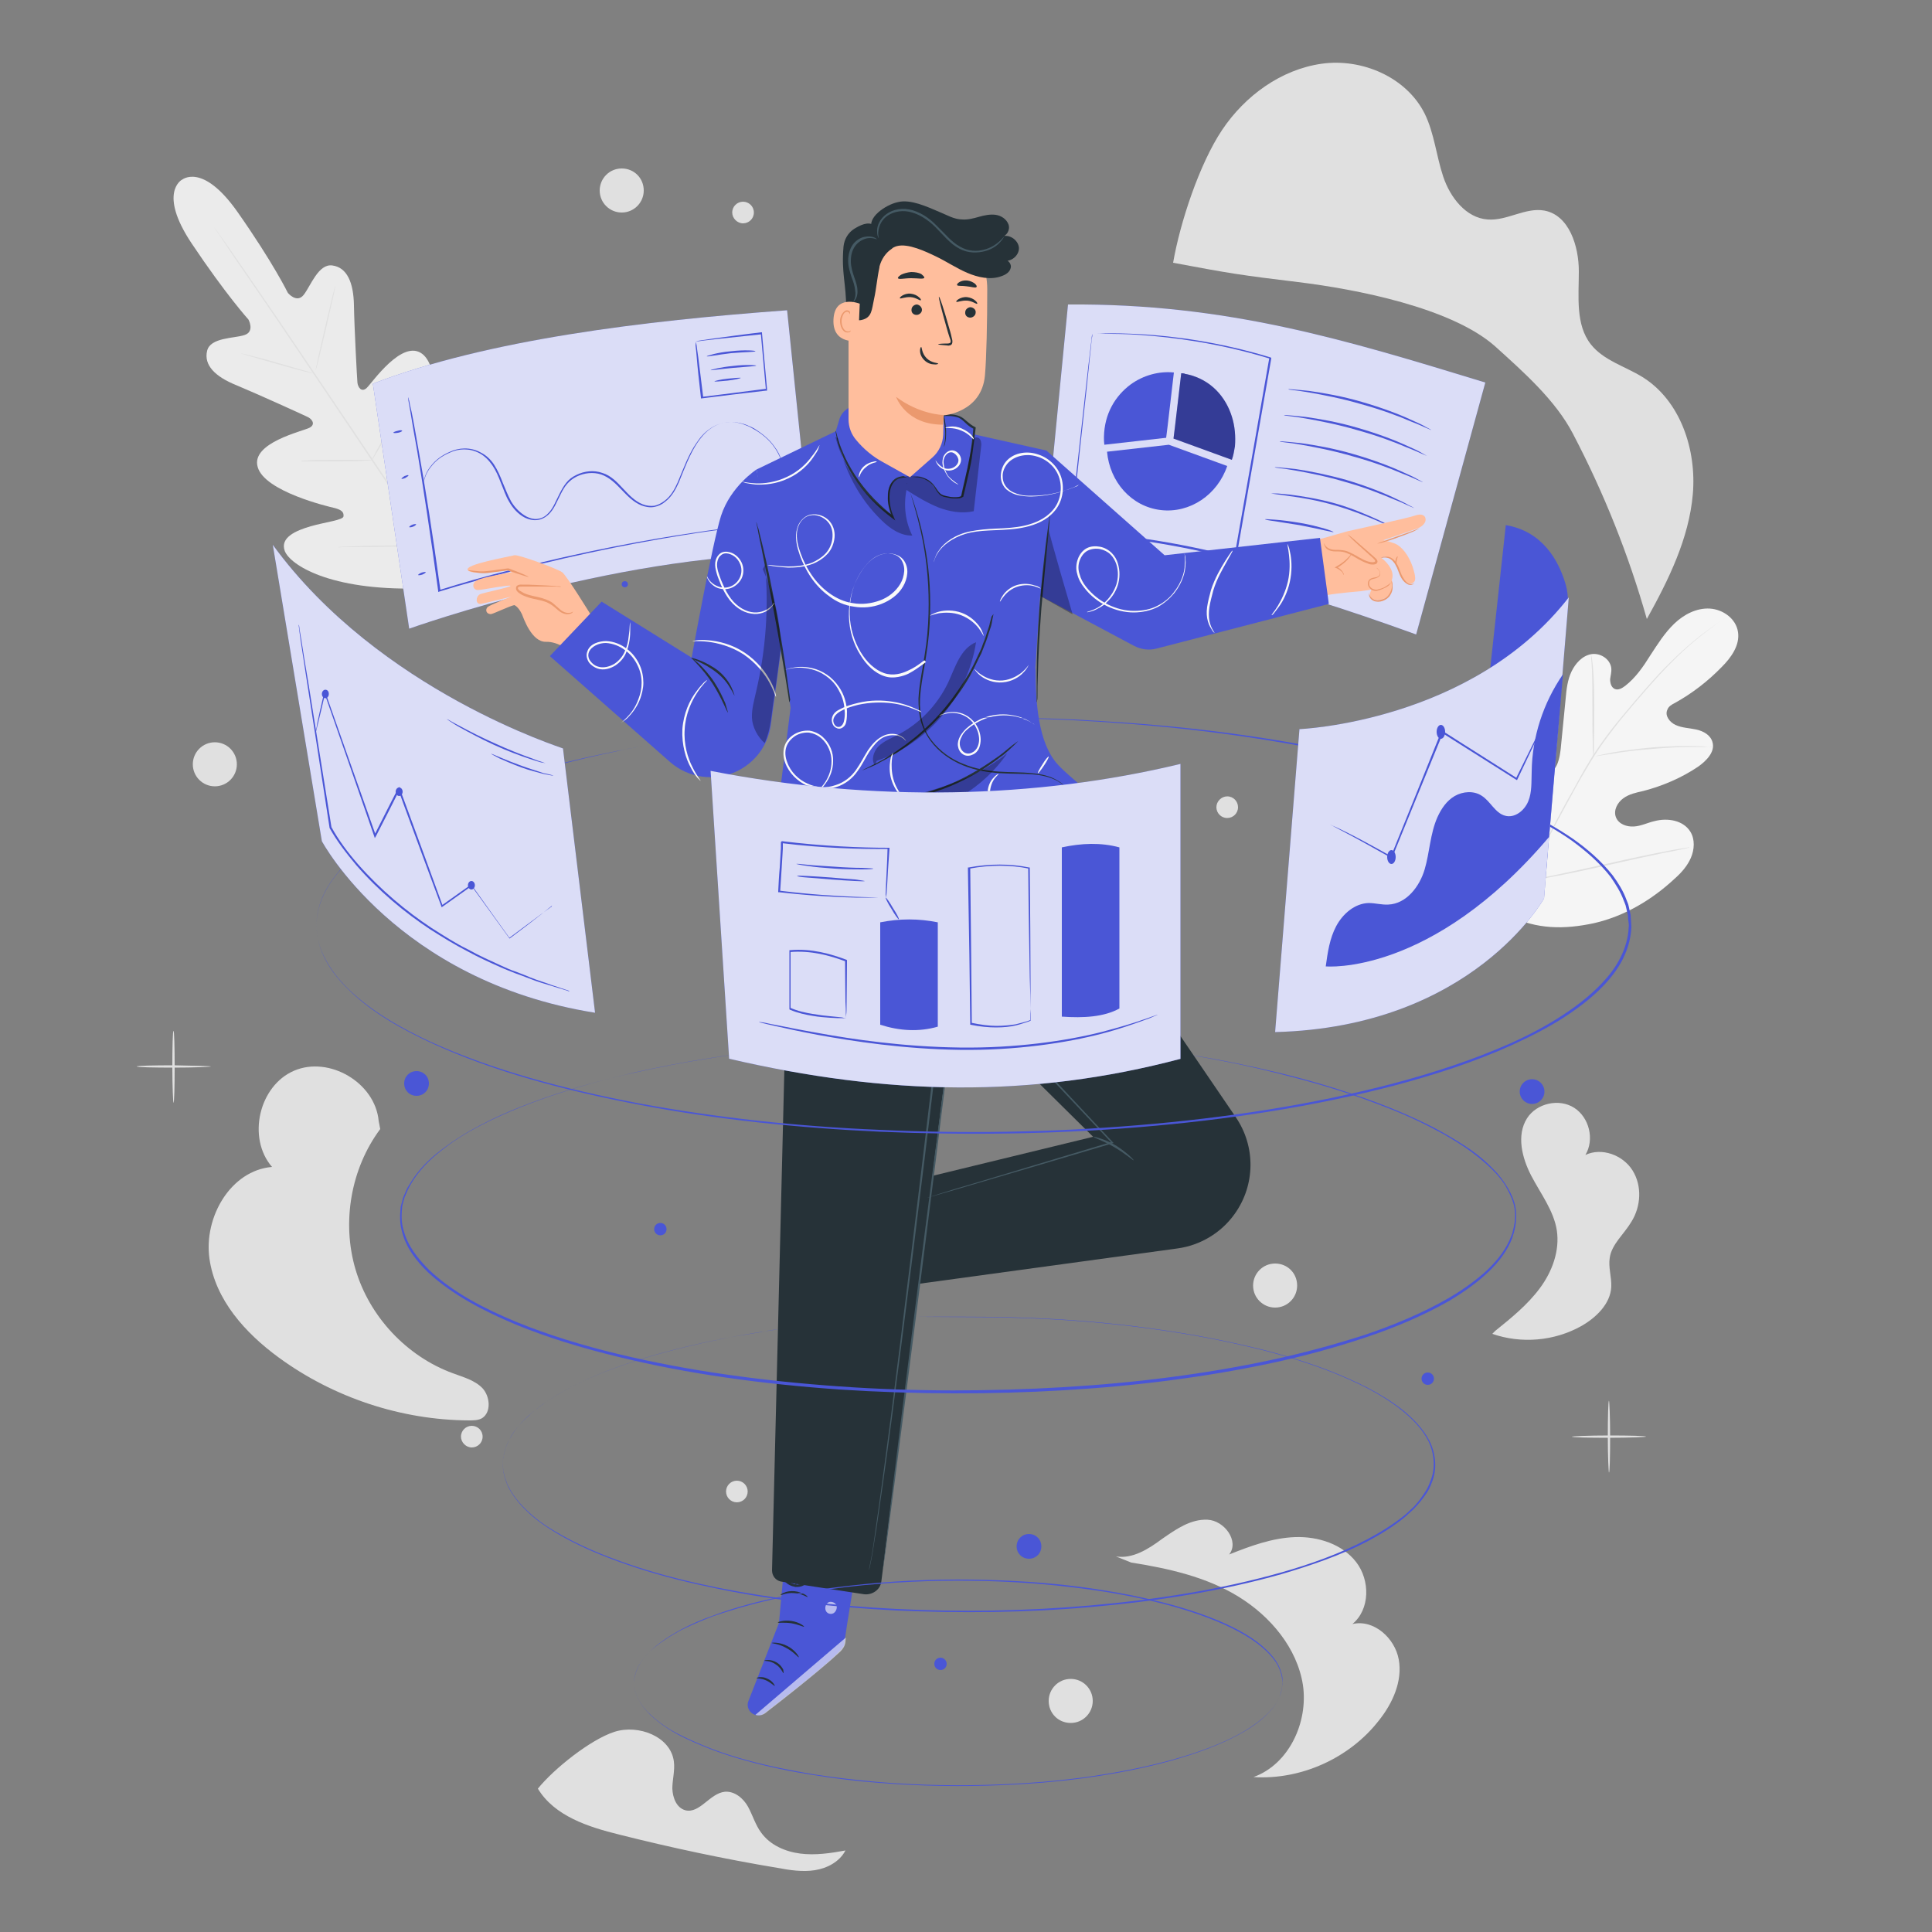 <?xml version="1.0" encoding="utf-8"?>
<!-- Generator: Adobe Illustrator 22.1.0, SVG Export Plug-In . SVG Version: 6.00 Build 0)  -->
<svg version="1.1" id="Layer_1" xmlns="http://www.w3.org/2000/svg" xmlns:xlink="http://www.w3.org/1999/xlink" x="0px" y="0px"
	 viewBox="0 0 500 500" style="enable-background:new 0 0 500 500;" xml:space="preserve">
<rect x="0" y="0" width="500" height="500" fill="#808080" stroke="none"/>
<style type="text/css">
	.st0{fill:#E0E0E0;}
	.st1{fill:#EBEBEB;}
	.st2{fill:#F5F5F5;}
	.st3{display:none;}
	.st4{display:inline;}
	.st5{display:inline;fill:#EBEBEB;stroke:#EBEBEB;stroke-miterlimit:10;}
	.st6{fill:#4A56D6;}
	.st7{opacity:0.8;}
	.st8{fill:#FFFFFF;}
	.st9{opacity:0.3;}
	.st10{fill:#FFBE9D;}
	.st11{fill:#EB996E;}
	.st12{opacity:0.6;}
	.st13{fill:#263238;}
	.st14{fill:#455A64;}
	.st15{fill:#FAFAFA;}
</style>
<g id="Background_Complete">
	<g>
		<g>
			<path class="st0" d="M124.9,359.3c-2-2.1-5-2.9-7.7-3.9c-12-4.4-21.6-14.7-25.2-26.9c-3.6-12.2-1.2-26.1,6.4-36.3l-0.4-2.1
				c-0.9-9.9-12.8-16.9-21.9-13c-9.1,3.9-12.2,17.4-5.7,24.9c-10.7,0.9-17.7,13-16.2,23.7s9.3,19.3,17.9,25.6
				c14.2,10.4,31.7,16.2,49.2,16.3c1.2,0,2.5,0,3.5-0.6C127.2,365.4,126.8,361.4,124.9,359.3z"/>
		</g>
	</g>
	<g>
		<g>
			<path class="st0" d="M422.2,316.2c2.5-4,2.8-9.3,0.3-13.3s-8-6-12.2-4c2.4-4,1-9.7-2.9-12.2s-9.7-1.2-12.2,2.7
				c-2.8,4.4-1.3,10.3,1.1,14.9c2.4,4.6,5.8,9,6.6,14.1c0.8,5.3-1.2,10.7-4.4,15c-3.2,4.3-7.4,7.7-11.5,11l-0.8,0.8
				c7.5,2.6,16,1.9,23-2c3.9-2.2,7.6-5.8,7.8-10.2c0.1-2.5-0.8-5-0.4-7.5C417.1,322,420.3,319.4,422.2,316.2z"/>
		</g>
	</g>
	<g>
		<g>
			<path class="st0" d="M207.1,479.7c-3.9-0.5-7.8-2.2-10.1-5.4c-1.5-2-2.2-4.5-3.4-6.7s-3.5-4.1-6-3.9c-3.9,0.4-6.5,5.7-10.2,4.8
				c-2.3-0.6-3.3-3.2-3.4-5.6c0-2.3,0.7-4.7,0.4-7c-0.8-6.5-9.2-9.7-15.4-7.7s-15.7,9.6-19.8,14.7c4.3,7.1,13,9.9,21.1,11.9
				c13.5,3.4,27.1,6.3,40.9,8.6c3.2,0.6,6.5,1.1,9.7,0.6c3.2-0.5,6.4-2.2,7.9-5.1C215,479.6,211,480.2,207.1,479.7z"/>
		</g>
	</g>
	<g>
		<g>
			<path class="st0" d="M362,429.5c-1-5.6-6.5-10.5-12-9.2c4.6-3.8,4.6-11.3,1-16c-3.6-4.7-9.9-6.7-15.8-6.5
				c-5.9,0.2-11.6,2.3-17.1,4.5c2.7-3.4-1.2-8.8-5.6-9s-8.2,2.5-11.8,5c-3.5,2.6-7.6,5.2-11.9,4.5l4,1.6c9.6,1.5,19.4,3.7,27.7,8.8
				s15.2,13.3,16.7,22.9c1.4,9.6-3.6,20.5-12.8,23.8c12.3,0.8,24.9-4.9,32.5-14.7C360.4,440.8,363,435.1,362,429.5z"/>
		</g>
	</g>
	<g>
		<g>
			<g>
				<g>
					<path class="st0" d="M44.9,285.4c-0.1,0-0.3-4.2-0.3-9.3c0-5.1,0.1-9.3,0.3-9.3s0.3,4.2,0.3,9.3
						C45.2,281.2,45.1,285.4,44.9,285.4z"/>
				</g>
			</g>
		</g>
		<g>
			<g>
				<g>
					<path class="st0" d="M54.6,276c0,0.1-4.3,0.3-9.6,0.3c-5.3,0-9.6-0.1-9.6-0.3s4.3-0.3,9.6-0.3C50.3,275.8,54.6,275.9,54.6,276z
						"/>
				</g>
			</g>
		</g>
	</g>
	<g>
		<g>
			<g>
				<g>
					<path class="st0" d="M416.4,381.1c-0.1,0-0.3-4.2-0.3-9.3c0-5.1,0.1-9.3,0.3-9.3c0.1,0,0.3,4.2,0.3,9.3
						C416.7,376.9,416.6,381.1,416.4,381.1z"/>
				</g>
			</g>
		</g>
		<g>
			<g>
				<g>
					<path class="st0" d="M426,371.8c0,0.1-4.3,0.3-9.6,0.3c-5.3,0-9.6-0.1-9.6-0.3c0-0.1,4.3-0.3,9.6-0.3
						C421.7,371.5,426,371.6,426,371.8z"/>
				</g>
			</g>
		</g>
	</g>
	<g>
		<g>
			<g>
				<g>
					<path class="st0" d="M359.9,61.4c-0.1,0-0.3-4.2-0.3-9.3c0-5.1,0.1-9.3,0.3-9.3s0.3,4.2,0.3,9.3
						C360.2,57.3,360.1,61.4,359.9,61.4z"/>
				</g>
			</g>
		</g>
		<g>
			<g>
				<g>
					<path class="st0" d="M369.5,52.1c0,0.1-4.3,0.3-9.6,0.3c-5.3,0-9.6-0.1-9.6-0.3s4.3-0.3,9.6-0.3
						C365.2,51.9,369.5,52,369.5,52.1z"/>
				</g>
			</g>
		</g>
	</g>
	<g>
		<g>
			<circle class="st0" cx="55.6" cy="197.8" r="5.7"/>
		</g>
	</g>
	<g>
		<g>
			<path class="st0" d="M282.8,440.2c0,3.1-2.5,5.7-5.7,5.7s-5.7-2.5-5.7-5.7c0-3.1,2.5-5.7,5.7-5.7S282.8,437.1,282.8,440.2z"/>
		</g>
	</g>
	<g>
		<g>
			<path class="st0" d="M335.7,332.7c0,3.1-2.5,5.7-5.7,5.7c-3.1,0-5.7-2.5-5.7-5.7c0-3.1,2.5-5.7,5.7-5.7
				C333.2,327,335.7,329.5,335.7,332.7z"/>
		</g>
	</g>
	<g>
		<g>
			<path class="st0" d="M166.6,49.3c0,3.1-2.5,5.7-5.7,5.7c-3.1,0-5.7-2.5-5.7-5.7c0-3.1,2.5-5.7,5.7-5.7
				C164.1,43.6,166.6,46.1,166.6,49.3z"/>
		</g>
	</g>
	<g>
		<g>
			<circle class="st0" cx="190.7" cy="386" r="2.8"/>
		</g>
	</g>
	<g>
		<g>
			<path class="st0" d="M124.9,371.8c0,1.6-1.3,2.8-2.8,2.8s-2.8-1.3-2.8-2.8c0-1.6,1.3-2.8,2.8-2.8S124.9,370.2,124.9,371.8z"/>
		</g>
	</g>
	<g>
		<g>
			<path class="st0" d="M195.1,55c0,1.6-1.3,2.8-2.8,2.8s-2.8-1.3-2.8-2.8c0-1.6,1.3-2.8,2.8-2.8S195.1,53.4,195.1,55z"/>
		</g>
	</g>
	<g>
		<g>
			<path class="st0" d="M320.4,208.9c0,1.6-1.3,2.8-2.8,2.8c-1.6,0-2.8-1.3-2.8-2.8s1.3-2.8,2.8-2.8
				C319.2,206.1,320.4,207.4,320.4,208.9z"/>
		</g>
	</g>
	<g>
		<g>
			<g>
				<g>
					<path class="st1" d="M47.1,46.5c0,0-6.3,3.3,2.5,16.5c8.9,13.3,14.7,19.7,14.7,19.7s1.7,3.1-1,4s-8.9,0.6-9.7,4.1
						c-0.9,3.7,2.1,6.7,7.6,8.9c5.5,2.3,17.4,7.7,18.4,8.2c1.1,0.5,2.2,1.9,0.5,2.8s-15.3,3.9-13.4,10.2c1.8,6.3,18.2,10.2,20,10.6
						c1.8,0.5,2.3,1.1,2.2,2.1c0,1-4.7,1.5-8.5,2.6s-8,2.9-6.7,6.4c1.4,3.6,11.6,10.2,34.4,9.7l10.6-0.9l4.7-9.6
						c8.8-21.1,6.3-33,3.5-35.6c-2.8-2.6-6.1,0.7-8.4,3.9c-2.3,3.2-4.6,7.3-5.5,6.9s-1.3-1-1.1-2.9s2.6-18.5-2.6-22.5
						c-5.2-4-13,7.5-14.4,8.8c-1.4,1.3-2.3-0.3-2.4-1.4C92.4,98,91.7,84.9,91.6,79s-1.8-9.8-5.6-10.3c-3.6-0.5-5.6,5.3-7.4,7.6
						s-4.1-0.5-4.1-0.5s-3.8-7.8-13-20.9S47,46.6,47,46.6"/>
				</g>
			</g>
		</g>
		<g>
			<g>
				<g>
					<g>
						<path class="st0" d="M119.6,153.9c-6.7-9.7-18.2-27-28.2-41.9c-10-14.8-19-28.3-25.7-38c-3.3-4.8-6-8.7-7.8-11.5
							c-0.9-1.3-1.6-2.4-2.1-3.1c-0.2-0.3-0.4-0.6-0.5-0.8c-0.1-0.2-0.2-0.3-0.2-0.3s0.1,0.1,0.2,0.3c0.1,0.2,0.3,0.5,0.6,0.8
							c0.5,0.7,1.2,1.8,2.2,3.1c1.9,2.7,4.6,6.6,7.9,11.4c6.7,9.7,15.7,23.1,25.7,37.9c10,14.9,21.5,32.2,28.1,41.9"/>
					</g>
				</g>
			</g>
		</g>
		<g>
			<g>
				<g>
					<g>
						<path class="st0" d="M62.3,91.5c0,0,0.3,0,0.8,0.1c0.5,0.1,1.2,0.3,2,0.5c1.7,0.4,4.1,1,6.7,1.8c2.5,0.7,4.9,1.4,6.6,1.9
							c0.8,0.2,1.5,0.4,2,0.6c0.5,0.1,0.7,0.2,0.7,0.2s-0.3,0-0.8-0.1c-0.5-0.1-1.2-0.3-2-0.5c-1.7-0.4-4.1-1.1-6.6-1.8
							c-2.6-0.7-4.9-1.4-6.6-1.9c-0.8-0.2-1.5-0.4-2-0.6C62.5,91.6,62.3,91.5,62.3,91.5z"/>
					</g>
				</g>
			</g>
		</g>
		<g>
			<g>
				<g>
					<g>
						<path class="st0" d="M81.7,95.8c-0.1,0,1-4.9,2.4-11c1.4-6,2.6-10.9,2.7-10.9c0.1,0-1,4.9-2.4,11C83,90.9,81.8,95.8,81.7,95.8
							z"/>
					</g>
				</g>
			</g>
		</g>
		<g>
			<g>
				<g>
					<g>
						<path class="st0" d="M96,119.3c0,0,0.1-0.3,0.4-0.7c0.3-0.5,0.6-1.1,1-1.9c0.9-1.6,2.1-3.7,3.3-6.2c1.3-2.4,2.3-4.7,3.1-6.3
							c0.4-0.8,0.7-1.4,0.9-1.9c0.2-0.5,0.3-0.7,0.4-0.7c0,0-0.1,0.3-0.2,0.7c-0.2,0.5-0.4,1.1-0.8,2c-0.7,1.7-1.7,3.9-3,6.4
							c-1.2,2.4-2.5,4.6-3.4,6.1c-0.5,0.8-0.9,1.4-1.1,1.8C96.2,119.1,96,119.3,96,119.3z"/>
					</g>
				</g>
			</g>
		</g>
		<g>
			<g>
				<g>
					<g>
						<path class="st0" d="M77.6,119.3c0,0,0.3,0,0.7-0.1c0.5,0,1.2,0,2-0.1c1.7-0.1,4-0.1,6.5-0.1c2.5,0,4.8,0,6.5,0
							c0.8,0,1.4,0,2,0c0.5,0,0.7,0,0.7,0.1s-0.3,0-0.7,0.1c-0.5,0-1.2,0-2,0.1c-1.7,0.1-4,0.1-6.5,0.1s-4.8,0-6.5,0
							c-0.8,0-1.4,0-2,0C77.8,119.3,77.6,119.3,77.6,119.3z"/>
					</g>
				</g>
			</g>
		</g>
		<g>
			<g>
				<g>
					<g>
						<path class="st0" d="M87.6,141.6c0,0,0.3-0.1,0.9-0.1c0.7,0,1.5-0.1,2.5-0.1c2.1-0.1,5.1-0.2,8.3-0.2c3.3-0.1,6.2-0.1,8.3-0.1
							c1,0,1.9,0,2.5,0c0.6,0,0.9,0,0.9,0c0,0-0.3,0.1-0.9,0.1c-0.7,0-1.5,0.1-2.5,0.1c-2.1,0.1-5.1,0.2-8.3,0.2
							c-3.3,0.1-6.2,0.1-8.3,0.1c-1,0-1.9,0-2.5,0C87.9,141.7,87.6,141.7,87.6,141.6z"/>
					</g>
				</g>
			</g>
		</g>
		<g>
			<g>
				<g>
					<g>
						<path class="st0" d="M110.5,141c0,0,0.1-0.3,0.4-0.9c0.3-0.6,0.7-1.4,1.2-2.4c1-2,2.5-4.8,4-8c1.5-3.1,2.8-6,3.7-8.1
							c0.4-1,0.8-1.8,1.1-2.5c0.3-0.6,0.4-0.9,0.4-0.9c0,0-0.1,0.3-0.3,0.9s-0.6,1.5-1,2.5c-0.9,2.1-2.1,5-3.6,8.2
							c-1.5,3.1-3,5.9-4.1,7.9c-0.6,1-1,1.8-1.3,2.4C110.8,140.7,110.6,141,110.5,141z"/>
					</g>
				</g>
			</g>
		</g>
	</g>
	<g>
		<g>
			<g>
				<g>
					<g>
						<g>
							<g>
								<path class="st2" d="M390.5,237c-11.3-9.8-12.3-25.9-10.3-40.1c0.3-2.4,0.3-4.9,1.7-6.9s4.1-3.1,6.2-1.9c1.7,1,2.2,3.2,3,5
									c1.1,2.4,2.8,4.5,5,5.9c1.4,0.9,3.2,1.6,4.8,1c2.2-0.9,2.7-3.7,3-6.1c0.4-4.4,0.9-8.8,1.3-13.2c0.2-2.4,0.5-4.8,1.5-6.9
									s2.8-4.1,5.1-4.5c2.3-0.4,4.9,1.2,5.2,3.6c0.1,1-0.2,2-0.3,2.9c0,1,0.3,2.1,1.2,2.5c0.9,0.4,1.9-0.2,2.7-0.8
									c2.7-2.1,4.7-5,6.5-7.9c1.9-2.9,3.7-5.8,6.2-8.2s5.8-4.1,9.2-3.9c3.4,0.2,6.8,2.6,7.3,6.1c0.5,3.4-1.8,6.6-4.2,9
									c-3.6,3.7-7.6,6.8-12.1,9.3c-0.8,0.4-1.7,0.9-2,1.8c-0.7,1.5,0.6,3.2,2.1,3.9c1.7,0.8,3.6,0.8,5.4,1.2s3.7,1.4,4.2,3.3
									c0.7,2.5-1.6,4.8-3.7,6.3c-4.3,2.9-9.2,5-14.2,6.3c-1.8,0.4-3.7,0.8-5.2,1.9c-1.5,1.1-2.6,3.1-1.9,4.9
									c0.7,1.8,2.8,2.5,4.6,2.4c1.9-0.1,3.6-1,5.4-1.4c3.4-0.9,7.5-0.2,9.3,2.8c1.2,2,1,4.6,0.1,6.7s-2.5,3.9-4.2,5.4
									c-5.9,5.5-13,9.7-20.8,11.5C404.7,240.6,397.7,240.5,390.5,237"/>
							</g>
						</g>
					</g>
				</g>
			</g>
		</g>
		<g>
			<g>
				<g>
					<g>
						<g>
							<g>
								<g>
									<path class="st0" d="M395.1,228.5c2.9-6.9,6.6-14.3,10.8-21.9c1.1-1.9,2.1-3.7,3.1-5.6c1-1.8,2.1-3.6,3.2-5.4
										c2.2-3.4,4.6-6.6,7-9.5c2.4-2.9,4.7-5.6,6.9-8.1c2.2-2.5,4.3-4.8,6.3-6.7c4-4,7.6-6.8,10.2-8.7c1.3-0.9,2.3-1.6,3-2.1
										c0.3-0.2,0.6-0.4,0.8-0.5c0.2-0.1,0.3-0.2,0.3-0.2c0,0-0.1,0.1-0.3,0.2c-0.2,0.1-0.4,0.3-0.8,0.5c-0.7,0.5-1.7,1.2-2.9,2.1
										c-2.5,1.9-6.1,4.7-10.1,8.8c-2,2-4.1,4.3-6.3,6.8c-2.2,2.5-4.5,5.2-6.9,8.1c-2.3,2.9-4.7,6-6.9,9.5
										c-1.1,1.7-2.1,3.5-3.2,5.3c-1,1.8-2.1,3.7-3.1,5.6c-4.2,7.6-8,14.9-10.9,21.8"/>
								</g>
							</g>
						</g>
					</g>
				</g>
			</g>
		</g>
		<g>
			<g>
				<g>
					<g>
						<g>
							<g>
								<g>
									<path class="st0" d="M412.4,195.7c0,0-0.1-0.4-0.1-1c-0.1-0.7-0.1-1.6-0.1-2.8c-0.1-2.4-0.1-5.7-0.1-9.3
										c0-3.6,0-6.9-0.1-9.3c-0.1-1.2-0.1-2.2-0.2-2.8c0-0.7-0.1-1,0-1c0,0,0.1,0.4,0.2,1c0.1,0.7,0.2,1.6,0.3,2.8
										c0.2,2.4,0.3,5.7,0.3,9.3c0,3.6,0,6.8-0.1,9.3c0,1.1,0,2.1,0,2.8C412.5,195.3,412.4,195.7,412.4,195.7z"/>
								</g>
							</g>
						</g>
					</g>
				</g>
			</g>
		</g>
		<g>
			<g>
				<g>
					<g>
						<g>
							<g>
								<g>
									<path class="st0" d="M443.4,193.3c0,0-0.4,0-1.2,0c-0.8,0-1.9,0-3.3,0c-2.8,0-6.7,0.1-11,0.5c-4.3,0.3-8.1,0.8-10.9,1.3
										c-1.4,0.2-2.5,0.4-3.3,0.5c-0.8,0.1-1.2,0.2-1.2,0.2c0,0,0.4-0.1,1.2-0.3c0.8-0.2,1.9-0.4,3.3-0.7c2.8-0.5,6.6-1,10.9-1.4
										c4.3-0.3,8.2-0.4,11-0.3c1.4,0,2.5,0.1,3.3,0.2C442.9,193.2,443.4,193.2,443.4,193.3z"/>
								</g>
							</g>
						</g>
					</g>
				</g>
			</g>
		</g>
		<g>
			<g>
				<g>
					<g>
						<g>
							<g>
								<g>
									<path class="st0" d="M395.6,228c0,0-0.1-0.1-0.2-0.4c-0.1-0.3-0.2-0.7-0.4-1.2c-0.3-1-0.8-2.5-1.3-4.3
										c-1.1-3.6-2.4-8.7-3.8-14.3c-1.4-5.6-2.7-10.7-3.7-14.3c-0.5-1.8-0.9-3.2-1.2-4.3c-0.1-0.5-0.2-0.9-0.3-1.2
										c-0.1-0.3-0.1-0.4-0.1-0.4c0,0,0.1,0.1,0.2,0.4c0.1,0.3,0.2,0.7,0.4,1.2c0.3,1,0.8,2.5,1.3,4.3c1.1,3.6,2.4,8.7,3.8,14.3
										c1.4,5.6,2.7,10.7,3.7,14.3c0.5,1.8,0.9,3.2,1.2,4.3c0.1,0.5,0.2,0.9,0.3,1.2C395.5,227.8,395.6,227.9,395.6,228z"/>
								</g>
							</g>
						</g>
					</g>
				</g>
			</g>
		</g>
		<g>
			<g>
				<g>
					<g>
						<g>
							<g>
								<g>
									<path class="st0" d="M437.3,219.3c0,0-0.1,0.1-0.4,0.1c-0.3,0.1-0.7,0.2-1.2,0.3c-1.1,0.2-2.6,0.6-4.5,0.9
										c-3.8,0.8-9,1.9-14.7,3.2c-5.7,1.3-11,2.4-14.7,3.1c-1.9,0.4-3.4,0.6-4.5,0.8c-0.5,0.1-0.9,0.1-1.2,0.2c-0.3,0-0.4,0-0.4,0
										s0.1-0.1,0.4-0.1c0.3-0.1,0.7-0.2,1.2-0.3c1.1-0.2,2.6-0.5,4.5-0.9c3.8-0.8,9-1.9,14.7-3.2c5.7-1.3,11-2.4,14.7-3.1
										c1.9-0.4,3.4-0.6,4.5-0.8c0.5-0.1,0.9-0.1,1.2-0.2C437.1,219.3,437.3,219.3,437.3,219.3z"/>
								</g>
							</g>
						</g>
					</g>
				</g>
			</g>
		</g>
	</g>
	<g>
		<g>
			<path class="st0" d="M303.6,68c1.8-10.4,6.8-25.6,12.7-34.4S331.5,18,342,16.5s22,3.5,26.7,12.9c2.5,5.1,3,10.9,4.8,16.3
				c1.8,5.4,5.9,10.7,11.5,11.1c5,0.4,9.8-3.2,14.7-2.3c6.4,1.2,8.9,9.2,8.9,15.7c0,6.5-0.9,13.8,3.1,18.9c3.3,4.2,8.9,5.7,13.4,8.5
				c9.8,6.1,14,18.8,13,30.3s-6.3,22.2-11.9,32.3c-4.7-16.6-11.1-32.6-19.1-47.9c-4.5-8.7-12.9-16.1-20.2-22.7
				c-11.3-10-36.1-14.8-51-16.6C321.1,71.2,318.5,70.8,303.6,68"/>
		</g>
	</g>
</g>
<g id="Background_Simple" class="st3">
	<g class="st4">
		<path class="st1" d="M91.4,276.9c-5.6-2.6-13.4-1.1-16.8-6.1c-1.6-2.3-1.6-5.4-2.4-8.1c-1.7-5.7-7.4-9.9-13.3-9.8
			c-5.9,0-12.9,4.5-14.6,10.2c-2.6,6.2-1.5,15,1.6,20.9s8.1,10.8,13.6,14.7c5.9,4.1,12.8,7.1,20,7s14.5-3.8,17.7-10.2
			C100.2,288.9,97.9,279.9,91.4,276.9z"/>
	</g>
	<g class="st4">
		<path class="st1" d="M414.9,275.5c-1.3-4.1,1.1-8.5,4-11.6c2.9-3.1,6.6-5.6,8.9-9.2c4.8-7.3,2.9-17.1-0.7-25.1
			c-2.8-6.2-6.4-13.3-3.5-19.4c3.2-6.8,12.8-7.9,19.6-4.8c10.4,4.6,16.7,16.4,16.4,27.8c-0.3,11.4-5.1,24.5-13.6,32.1
			C437.6,272.9,419.8,284.1,414.9,275.5"/>
	</g>
	<g class="st4">
		<path class="st1" d="M294,402.9c-3.9-5.7-1.2-14.7,5.2-17.3c4.6-1.8,10-0.5,14.7-2.1c4.5-1.6,7.7-5.6,11.1-9
			c3.4-3.4,7.9-5.3,12.7-5.3c5.1,0,10.2,3.3,10.8,8.1c0.8,7.1-0.6,11.9-4.7,15.9c-3.1,3.1-8.9,5.9-12.7,7.9c-5.8,3.1-14,5-20.5,6
			C304.2,408.2,298.8,407.3,294,402.9"/>
	</g>
	<circle class="st5" cx="55.6" cy="212.3" r="12.8"/>
	<g class="st4">
		<path class="st1" d="M286.2,107.2c15.1,1.7,36,2.8,49.4-4.6c13.4-7.3,21.8-24.6,15.6-38.6c-3-6.8-9.2-12-16.3-14
			s-15.1-0.5-21.1,3.8c-6.3,4.5-10.4,11.9-17.4,15.3c-4.7,2.3-10.1,2.4-15.3,2.7c-5.2,0.3-10.7,0.9-15,3.8s-7,8.9-4.6,13.6
			C261.4,89.4,264.3,104.8,286.2,107.2z"/>
	</g>
</g>
<g id="Back_Screens">
	<g>
		<g>
			<g>
				<g>
					<g>
						<path class="st6" d="M203.7,80.3c-37.1,2.7-77.6,7.6-107.2,19l9.4,63.4c0,0,57.5-20.6,104.3-19.2L203.7,80.3z"/>
					</g>
				</g>
			</g>
			<g class="st7">
				<g>
					<g>
						<path class="st8" d="M203.7,80.3c-37.1,2.7-77.6,7.6-107.2,19l9.4,63.4c0,0,57.5-20.6,104.3-19.2L203.7,80.3z"/>
					</g>
				</g>
			</g>
		</g>
		<g>
			<g>
				<g>
					<path class="st6" d="M201,135.2c0,0-0.1,0-0.4,0.1c-0.3,0-0.6,0.1-1.1,0.1c-1,0.1-2.3,0.3-4,0.5c-1.8,0.2-3.9,0.5-6.4,0.8
						c-2.5,0.4-5.3,0.7-8.5,1.2c-12.5,1.9-29.7,5.1-48.4,10c-6.5,1.7-12.8,3.4-18.5,5.2l-0.3,0.1l0-0.3c-2-14.5-3.9-27.1-5.4-36
						c-0.8-4.4-1.4-7.9-1.8-10.4c-0.2-1.2-0.4-2.1-0.5-2.8c0-0.3-0.1-0.5-0.1-0.7c0-0.2,0-0.2,0-0.2c0,0,0,0.1,0.1,0.2
						c0,0.2,0.1,0.4,0.2,0.7c0.1,0.7,0.3,1.6,0.6,2.8c0.5,2.4,1.1,5.9,1.9,10.4c1.6,8.9,3.6,21.4,5.6,36l-0.3-0.2
						c5.8-1.8,12-3.6,18.5-5.2c18.7-4.8,36-8,48.5-9.8c3.1-0.5,6-0.8,8.5-1.2c2.5-0.3,4.6-0.6,6.4-0.7c1.7-0.2,3.1-0.3,4.1-0.4
						c0.4,0,0.8-0.1,1.1-0.1C200.9,135.2,201,135.2,201,135.2z"/>
				</g>
			</g>
		</g>
		<g>
			<g>
				<g>
					<path class="st6" d="M202.3,119.8c0,0-0.1-0.4-0.4-1.3c-0.3-0.8-0.9-2-1.9-3.3c-1-1.3-2.5-2.7-4.5-3.9
						c-0.5-0.3-1.1-0.6-1.6-0.9c-0.6-0.2-1.2-0.5-1.8-0.7c-1.3-0.4-2.7-0.6-4.1-0.4c-1.4,0.2-2.9,0.7-4.2,1.7
						c-1.3,0.9-2.4,2.2-3.4,3.7c-1.9,2.9-3.2,6.4-4.7,10.1c-0.8,1.8-1.8,3.7-3.5,5c-0.8,0.7-1.8,1.2-2.9,1.4c-1.1,0.2-2.2,0-3.3-0.4
						c-4.2-1.7-6.1-6.5-10.4-8c-2.1-0.7-4.4-0.4-6.3,0.5c-1,0.5-1.8,1.1-2.5,1.9c-0.7,0.8-1.2,1.7-1.7,2.7c-1,1.9-1.7,4-3.3,5.4
						c-0.8,0.7-1.8,1.2-2.9,1.3c-1.1,0.1-2.1-0.2-3-0.6c-1.8-0.9-3.2-2.5-4.1-4.1c-1-1.6-1.5-3.4-2.2-5c-0.6-1.6-1.3-3.2-2.2-4.5
						c-0.9-1.3-2-2.4-3.3-3.1c-2.6-1.4-5.5-1.2-7.6-0.2c-2.2,0.9-3.8,2.2-4.8,3.5c-1.1,1.3-1.6,2.5-1.8,3.3
						c-0.3,0.8-0.3,1.3-0.3,1.3c0,0,0-0.5,0.2-1.3c0.2-0.8,0.7-2.1,1.8-3.4c1-1.3,2.7-2.7,4.9-3.6c2.1-1,5.2-1.3,7.9,0.2
						c1.4,0.7,2.6,1.8,3.5,3.2c0.9,1.4,1.6,3,2.2,4.6c0.7,1.6,1.3,3.3,2.2,4.9c0.9,1.5,2.3,3,4,3.9c0.8,0.4,1.8,0.7,2.7,0.6
						c1-0.1,1.9-0.5,2.6-1.2c1.5-1.3,2.2-3.4,3.2-5.3c0.5-1,1-1.9,1.7-2.8c0.7-0.9,1.6-1.6,2.7-2.1c2-1,4.5-1.3,6.7-0.5
						c2.3,0.7,3.9,2.5,5.4,4.1c1.5,1.6,3,3.2,5,4c1,0.4,2,0.5,3,0.4c1-0.2,1.9-0.7,2.7-1.3c1.6-1.2,2.6-3,3.4-4.8
						c1.5-3.6,2.8-7.2,4.8-10.1c1-1.5,2.1-2.8,3.5-3.7c1.3-1,2.9-1.5,4.4-1.7c1.5-0.2,3,0,4.3,0.4c0.7,0.2,1.3,0.5,1.8,0.7
						c0.6,0.3,1.1,0.5,1.6,0.9c2,1.3,3.5,2.7,4.5,4.1c1,1.3,1.6,2.5,1.8,3.4c0.1,0.4,0.2,0.7,0.3,1
						C202.3,119.7,202.3,119.8,202.3,119.8z"/>
				</g>
			</g>
		</g>
		<g>
			<g>
				<g>
					<path class="st6" d="M104.1,111.5c0,0.1-0.5,0.4-1.1,0.5c-0.6,0.1-1.1,0.1-1.2,0s0.5-0.4,1.1-0.5
						C103.5,111.3,104,111.3,104.1,111.5z"/>
				</g>
			</g>
		</g>
		<g>
			<g>
				<g>
					<path class="st6" d="M105.7,123c0.1,0.1-0.3,0.4-0.8,0.7c-0.5,0.2-1,0.3-1,0.2s0.3-0.4,0.8-0.7
						C105.2,123,105.6,122.9,105.7,123z"/>
				</g>
			</g>
		</g>
		<g>
			<g>
				<g>
					<path class="st6" d="M107.7,135.7c0,0.1-0.3,0.4-0.8,0.6c-0.5,0.2-1,0.2-1,0.1c0-0.1,0.3-0.4,0.8-0.6
						C107.2,135.6,107.7,135.6,107.7,135.7z"/>
				</g>
			</g>
		</g>
		<g>
			<g>
				<g>
					<path class="st6" d="M110.2,148.1c0,0.1-0.4,0.4-0.9,0.6c-0.6,0.2-1.1,0.2-1.1,0.1c0-0.1,0.4-0.4,0.9-0.6
						C109.7,148,110.2,148,110.2,148.1z"/>
				</g>
			</g>
		</g>
		<g>
			<g>
				<g>
					<g>
						<path class="st6" d="M180.1,88.4c0,0,0.4-0.2,1.2-0.3c0.8-0.1,2-0.3,3.4-0.5c3-0.4,7.2-1,12.3-1.6l0.2,0l0,0.2
							c0.4,4.3,0.8,9.2,1.3,14.4l0,0.2l0,0.3l-0.3,0c-6.1,0.7-11.8,1.4-16.6,2l-0.2,0l0-0.2c-0.5-4.3-0.9-8-1.1-10.6
							c-0.1-1.2-0.2-2.2-0.3-2.9C180.1,88.7,180.1,88.3,180.1,88.4s0.1,0.4,0.2,1.1c0.1,0.7,0.2,1.7,0.4,2.9
							c0.3,2.6,0.8,6.2,1.3,10.5l-0.2-0.2c4.8-0.6,10.5-1.3,16.6-2.1l-0.2,0.3l0-0.2c-0.5-5.2-0.9-10.1-1.3-14.4l0.3,0.2
							C187.6,87.5,182,88.1,180.1,88.4z"/>
					</g>
				</g>
			</g>
			<g>
				<g>
					<g>
						<path class="st6" d="M195.5,90.9c0,0.2-2.9,0.2-6.3,0.5c-3.5,0.4-6.3,1-6.3,0.8c0-0.1,2.7-1,6.3-1.3
							C192.6,90.5,195.5,90.7,195.5,90.9z"/>
					</g>
				</g>
			</g>
			<g>
				<g>
					<g>
						<path class="st6" d="M195.7,94.6c0,0.2-2.7,0.3-5.9,0.6c-3.3,0.3-5.9,0.7-5.9,0.6c0-0.1,2.6-0.8,5.9-1.1
							C193,94.3,195.7,94.5,195.7,94.6z"/>
					</g>
				</g>
			</g>
			<g>
				<g>
					<g>
						<path class="st6" d="M191.7,97.8c0,0.1-1.5,0.5-3.4,0.7c-1.9,0.2-3.4,0.3-3.4,0.2c0-0.1,1.5-0.5,3.4-0.7
							C190.2,97.8,191.7,97.7,191.7,97.8z"/>
					</g>
				</g>
			</g>
		</g>
	</g>
	<g>
		<g>
			<g>
				<g>
					<g>
						<path class="st6" d="M384.4,99c-36.3-11.1-66.9-20.5-108-20.2l-6.3,64.6c42.7,3.8,57,6.6,96.4,20.8L384.4,99z"/>
					</g>
				</g>
			</g>
			<g class="st7">
				<g>
					<g>
						<path class="st8" d="M384.4,99c-36.3-11.1-66.9-20.5-108-20.2l-6.3,64.6c42.7,3.8,57,6.6,96.4,20.8L384.4,99z"/>
					</g>
				</g>
			</g>
		</g>
		<g>
			<g>
				<g>
					<g>
						<g>
							<g>
								<g>
									<path class="st6" d="M302.2,110.1l1.6-13.7c-3.8-0.4-7.9,0.7-11.2,3.1c-3.9,2.9-6.8,7.5-6.9,13.6c0,0.7,0,1.3,0.1,2
										c0,0,0,0,0,0h0l16-1.8L302.2,110.1z"/>
								</g>
							</g>
						</g>
					</g>
					<g>
						<g>
							<g>
								<g>
									<path class="st6" d="M318.8,107.8c-1.6-5.1-5.4-9.5-11.4-10.9c-0.2,0-0.3-0.1-0.5-0.1c-0.1,0-0.2,0-0.3-0.1
										c-0.3-0.1-0.6-0.1-0.9-0.1c0,0,0,0,0,0c0,0,0,0,0,0c0,0,0,0,0,0v0l0,0l-1.6,13.7l-0.4,3.2l15.1,5.5l0,0l0,0
										c0.4-1.1,0.6-2.3,0.8-3.5C319.8,113,319.6,110.3,318.8,107.8z"/>
								</g>
							</g>
						</g>
					</g>
					<g class="st9">
						<g>
							<g>
								<g>
									<path d="M318.8,107.8c-1.6-5.1-5.4-9.5-11.4-10.9c-0.2,0-0.3-0.1-0.5-0.1c-0.1,0-0.2,0-0.3-0.1c-0.3-0.1-0.6-0.1-0.9-0.1
										c0,0,0,0,0,0c0,0,0,0,0,0c0,0,0,0,0,0v0l0,0l-1.6,13.7l-0.4,3.2l15.1,5.5l0,0l0,0c0.4-1.1,0.6-2.3,0.8-3.5
										C319.8,113,319.6,110.3,318.8,107.8z"/>
								</g>
							</g>
						</g>
					</g>
				</g>
				<g>
					<g>
						<g>
							<g>
								<path class="st6" d="M302.5,115.1l-16,1.8c0.7,7.8,6.3,14.2,13.9,15.1c7.6,0.9,14.7-4,17.2-11.4L302.5,115.1"/>
							</g>
						</g>
					</g>
				</g>
			</g>
		</g>
		<g>
			<g>
				<g>
					<path class="st6" d="M370.4,111.3c0,0-0.5-0.2-1.4-0.6c-0.9-0.4-2.2-1-3.8-1.6c-3.2-1.4-7.8-3.1-12.9-4.5
						c-5.1-1.5-9.9-2.4-13.3-3c-1.7-0.3-3.1-0.5-4.1-0.6c-1-0.1-1.5-0.2-1.5-0.3c0,0,0.5,0,1.5,0.1c1,0.1,2.4,0.2,4.1,0.4
						c3.5,0.5,8.3,1.3,13.4,2.8c5.2,1.5,9.7,3.2,12.9,4.7c1.6,0.7,2.9,1.3,3.7,1.8C369.9,111,370.4,111.2,370.4,111.3z"/>
				</g>
			</g>
		</g>
		<g>
			<g>
				<g>
					<path class="st6" d="M369.3,118c0,0-0.5-0.2-1.4-0.6c-0.9-0.4-2.2-1-3.8-1.6c-3.2-1.4-7.8-3.1-12.9-4.5
						c-5.1-1.5-9.9-2.4-13.3-3c-1.7-0.3-3.1-0.5-4.1-0.6c-1-0.1-1.5-0.2-1.5-0.3c0,0,0.5,0,1.5,0.1c1,0.1,2.4,0.2,4.1,0.4
						c3.5,0.5,8.3,1.3,13.4,2.8c5.2,1.5,9.7,3.2,12.9,4.7c1.6,0.7,2.9,1.3,3.7,1.8C368.8,117.7,369.3,118,369.3,118z"/>
				</g>
			</g>
		</g>
		<g>
			<g>
				<g>
					<path class="st6" d="M368.2,124.8c0,0-0.5-0.2-1.4-0.6c-0.9-0.4-2.2-1-3.8-1.6c-3.2-1.4-7.8-3.1-12.9-4.5
						c-5.1-1.5-9.9-2.4-13.3-3c-1.7-0.3-3.1-0.5-4.1-0.6c-1-0.1-1.5-0.2-1.5-0.3c0,0,0.5,0,1.5,0.1c1,0.1,2.4,0.2,4.1,0.4
						c3.5,0.5,8.3,1.3,13.4,2.8c5.2,1.5,9.7,3.2,12.9,4.7c1.6,0.7,2.9,1.3,3.7,1.8C367.7,124.5,368.2,124.7,368.2,124.8z"/>
				</g>
			</g>
		</g>
		<g>
			<g>
				<g>
					<path class="st6" d="M366,131.5c0,0-0.5-0.2-1.4-0.6c-0.9-0.4-2.1-1-3.7-1.6c-3.1-1.3-7.5-3.1-12.5-4.5c-5-1.5-9.6-2.4-13-3
						c-1.7-0.3-3-0.5-4-0.6c-0.9-0.1-1.5-0.2-1.5-0.3c0,0,0.5,0,1.5,0.1c1,0.1,2.3,0.2,4,0.4c3.4,0.5,8,1.4,13,2.8
						c5,1.5,9.4,3.2,12.5,4.7c1.5,0.7,2.8,1.3,3.6,1.8C365.6,131.2,366,131.5,366,131.5z"/>
				</g>
			</g>
		</g>
		<g>
			<g>
				<g>
					<path class="st6" d="M361.2,136.9c0,0-0.5-0.1-1.2-0.5c-0.9-0.4-2-0.9-3.3-1.5c-2.8-1.2-6.7-2.8-11.2-4.1
						c-4.5-1.3-8.6-2-11.7-2.4c-1.4-0.2-2.6-0.4-3.6-0.5c-0.8-0.1-1.3-0.2-1.3-0.2c0,0,0.5,0,1.3,0c0.9,0,2.1,0.2,3.6,0.3
						c3,0.4,7.2,1,11.8,2.3c4.5,1.3,8.4,3,11.2,4.3c1.4,0.7,2.5,1.2,3.2,1.6C360.8,136.6,361.2,136.9,361.2,136.9z"/>
				</g>
			</g>
		</g>
		<g>
			<g>
				<g>
					<path class="st6" d="M345.1,137.7c0,0.1-1-0.2-2.6-0.5c-1.6-0.4-3.8-0.8-6.2-1.3c-2.4-0.4-4.7-0.7-6.3-1
						c-1.6-0.2-2.6-0.4-2.6-0.5c0-0.1,1,0,2.6,0.1c1.6,0.1,3.9,0.4,6.3,0.8c2.5,0.4,4.7,1,6.2,1.4
						C344.2,137.2,345.1,137.6,345.1,137.7z"/>
				</g>
			</g>
		</g>
		<g>
			<g>
				<g>
					<path class="st6" d="M282.7,86.4c0,0,0.3,0,0.8,0c0.6,0,1.4,0,2.5-0.1c2.2-0.1,5.4,0,9.5,0.2c8.1,0.5,19.8,1.9,33.3,6l0.2,0.1
						l0,0.2c-2.5,14.3-5.5,31.4-8.7,49.6c-0.1,0.7-0.3,1.5-0.4,2.2l0,0.3l-0.3-0.1c-7.6-2-15.1-3.5-22.2-4.6
						c-7.2-1.1-14-1.9-20.4-2.3l-0.2,0l0-0.2c1.8-15.3,3.2-28.1,4.2-37.1c0.5-4.5,0.9-8,1.2-10.4c0.1-1.2,0.3-2.1,0.3-2.7
						c0-0.3,0.1-0.5,0.1-0.7C282.7,86.4,282.7,86.4,282.7,86.4s0,0.1,0,0.3c0,0.2,0,0.4-0.1,0.7c-0.1,0.7-0.2,1.6-0.3,2.8
						c-0.3,2.4-0.6,6-1.1,10.5c-1,9-2.4,21.8-4,37l-0.2-0.3c6.4,0.4,13.3,1.2,20.4,2.2c7.2,1.1,14.7,2.6,22.3,4.6l-0.3,0.2
						c0.1-0.7,0.3-1.5,0.4-2.2c3.2-18.2,6.2-35.2,8.7-49.6l0.1,0.2c-13.4-4.1-25.1-5.5-33.2-6.1c-4.1-0.3-7.3-0.3-9.4-0.3
						c-1.1,0-1.9,0-2.5,0C283,86.4,282.7,86.4,282.7,86.4z"/>
				</g>
			</g>
		</g>
	</g>
</g>
<g id="Character">
	<g>
		<g>
			<g>
				<polyline class="st6" points="243,218.4 278.4,226.3 283.9,218.4 283,208.3 277.6,203.4 259.1,203.4 241.7,219 				"/>
			</g>
		</g>
		<g class="st9">
			<g>
				<polyline points="243,218.4 278.4,226.3 283.9,218.4 283,208.3 277.6,203.4 259.1,203.4 241.7,219 				"/>
			</g>
		</g>
		<g>
			<g>
				<g>
					<g>
						<g>
							<g>
								<g>
									<g>
										<g>
											<g>
												<g>
													<path class="st10" d="M297,145.5l44.7-6l7-2c0,0,16.1-3.5,17.6-4.1c1.7-0.6,2.5,0.1,2.6,0.7c0.3,1-0.7,2.2-2.2,2.7
														c-0.5,0.2-8.7,3-8.7,3s0.8,0.1,2.8,0.8c2,0.7,3.8,3.2,4.8,6.1c0.9,2.9,0.9,3.8-0.2,4.3c-0.5,0.2-0.9,0-1.3-0.2
														c-0.6-0.4-1.1-1-1.3-1.7c-1.6-4.7-4.5-5.1-4.5-5.1l-0.9,0.3c0,0,3,2.1,3,4.7c0,0.4-0.1,0.8-0.2,1.1
														c0.4,1.2,0.2,2.7-0.6,3.7c-0.9,1.1-2.3,1.6-3.7,1.4c-0.6-0.1-1.3-0.5-1.4-1.1c0-0.3,0.1-0.7,0.2-1
														c0.1-0.2,0.1-0.3,0.2-0.5l-2.7,0.4c0,0-6.1,0.5-8.7,1l-41.8,12.6c-5.8,1.7-11.9-1.6-13.6-7.4l0,0
														C286.3,152.9,290.5,146.4,297,145.5z"/>
												</g>
											</g>
										</g>
									</g>
								</g>
							</g>
						</g>
					</g>
				</g>
				<g>
					<g>
						<g>
							<g>
								<g>
									<g>
										<g>
											<g>
												<g>
													<g>
														<path class="st10" d="M342.7,140.7c0.1,0.9,1,1.6,1.9,1.8c0.9,0.2,1.9,0.1,2.8,0.2c2.8,0.4,4.9,2.9,7.7,3.1
															c0.4,0,0.9,0,1-0.4c0.1-0.3-0.2-0.7-0.5-0.9c-2.3-2.1-4.6-4.1-7-6.2"/>
													</g>
												</g>
											</g>
										</g>
									</g>
								</g>
							</g>
						</g>
					</g>
					<g>
						<g>
							<g>
								<g>
									<g>
										<g>
											<g>
												<g>
													<g>
														<g>
															<path class="st11" d="M348.8,138.3c0,0,0.3,0.2,0.8,0.6c0.5,0.4,1.2,1,2.1,1.8c0.9,0.8,2,1.7,3.1,2.7
																c0.3,0.3,0.6,0.5,0.9,0.8c0.3,0.3,0.7,0.5,0.8,1.1c0,0.3-0.2,0.6-0.5,0.7c-0.3,0.1-0.5,0.1-0.8,0.1
																c-0.5,0-0.9-0.1-1.3-0.3c-1.8-0.6-3.1-1.6-4.5-2.3c-0.7-0.3-1.3-0.6-2-0.7c-0.6-0.1-1.3-0.1-1.9-0.1
																c-1.2,0-2.2-0.5-2.5-1.1c-0.4-0.6-0.3-1-0.3-1c0.1,0,0,0.4,0.5,0.8c0.4,0.5,1.3,0.9,2.4,0.9c0.6,0,1.2,0,1.9,0.1
																c0.7,0.1,1.4,0.3,2.1,0.7c1.4,0.6,2.8,1.7,4.4,2.2c0.4,0.1,0.8,0.2,1.2,0.2c0.4,0,0.7-0.1,0.7-0.3
																c0-0.2-0.3-0.5-0.6-0.8c-0.3-0.3-0.6-0.5-0.9-0.8c-1.1-1-2.1-1.9-3-2.7c-0.9-0.8-1.5-1.4-2-1.9
																C349,138.6,348.8,138.3,348.8,138.3z"/>
														</g>
													</g>
												</g>
											</g>
										</g>
									</g>
								</g>
							</g>
						</g>
					</g>
				</g>
				<g>
					<g>
						<g>
							<g>
								<g>
									<g>
										<g>
											<g>
												<g>
													<g>
														<path class="st11" d="M357.4,144.4c0,0.1,0.7-0.3,1.8,0c0.5,0.1,1.1,0.5,1.5,1.1c0.5,0.6,0.8,1.3,1.1,2.1
															c0.3,0.8,0.6,1.6,1,2.2c0.4,0.6,0.9,1.1,1.5,1.4c0.5,0.3,1.1,0.2,1.4,0c0.3-0.2,0.4-0.3,0.4-0.3c0,0-0.2,0.1-0.4,0.2
															c-0.3,0.1-0.7,0.1-1.2-0.1c-0.5-0.3-0.9-0.7-1.3-1.4c-0.4-0.6-0.7-1.4-1-2.2c-0.3-0.8-0.7-1.6-1.2-2.2
															c-0.5-0.6-1.1-1-1.7-1.1c-0.6-0.1-1.1,0-1.4,0C357.5,144.3,357.3,144.4,357.4,144.4z"/>
													</g>
												</g>
											</g>
										</g>
									</g>
								</g>
							</g>
						</g>
					</g>
				</g>
				<g>
					<g>
						<g>
							<g>
								<g>
									<g>
										<g>
											<g>
												<g>
													<g>
														<path class="st11" d="M367.4,136.7c0,0-0.6,0.2-1.6,0.6c-1.1,0.4-2.4,0.9-3.9,1.4c-1.5,0.5-2.8,1-3.9,1.4
															c-1,0.3-1.6,0.6-1.6,0.6c0,0,0.7-0.1,1.7-0.4c1-0.3,2.4-0.7,3.9-1.3c1.5-0.5,2.9-1.1,3.9-1.5
															C366.8,137,367.4,136.7,367.4,136.7z"/>
													</g>
												</g>
											</g>
										</g>
									</g>
								</g>
							</g>
						</g>
					</g>
				</g>
				<g>
					<g>
						<g>
							<g>
								<g>
									<g>
										<g>
											<g>
												<g>
													<g>
														<path class="st11" d="M356.2,146.9c0,0,0.1,0.2,0.4,0.4c0.2,0.2,0.6,0.7,0.5,1.2c0,0.3-0.2,0.5-0.5,0.7
															c-0.3,0.2-0.7,0.2-1.1,0.3c-0.4,0.1-0.9,0.2-1.2,0.6c-0.3,0.4-0.4,1-0.2,1.5c0.2,0.5,0.6,0.9,1,1.1
															c0.4,0.2,0.9,0.3,1.3,0.2c0.8-0.2,1.5-0.5,2.1-0.8c0.6-0.3,1-0.6,1.2-0.9c0.2-0.3,0.3-0.5,0.3-0.5
															c0,0-0.1,0.1-0.4,0.4c-0.3,0.2-0.7,0.5-1.2,0.8c-0.5,0.3-1.2,0.5-2,0.7c-0.7,0.1-1.7-0.3-2-1.1
															c-0.1-0.4-0.1-0.9,0.1-1.2c0.2-0.3,0.6-0.4,1-0.5c0.4-0.1,0.8-0.2,1.1-0.4c0.4-0.2,0.6-0.5,0.6-0.9
															c0-0.7-0.4-1.1-0.7-1.4C356.3,147,356.2,146.9,356.2,146.9z"/>
													</g>
												</g>
											</g>
										</g>
									</g>
								</g>
							</g>
						</g>
					</g>
				</g>
				<g>
					<g>
						<g>
							<g>
								<g>
									<g>
										<g>
											<g>
												<g>
													<g>
														<path class="st11" d="M355.2,152.5c0,0-0.2,0-0.4,0.2c-0.2,0.2-0.5,0.6-0.5,1.2c0,0.6,0.5,1.3,1.2,1.6
															c0.7,0.3,1.6,0.3,2.4,0c0.8-0.3,1.5-0.8,1.9-1.5c0.4-0.6,0.6-1.3,0.6-1.9c0-0.6-0.1-1-0.1-1.3
															c-0.1-0.3-0.2-0.4-0.2-0.4c-0.1,0,0.2,0.7,0.1,1.7c-0.1,0.5-0.3,1.1-0.7,1.7c-0.4,0.6-1,1.1-1.8,1.3
															c-0.8,0.3-1.6,0.3-2.2,0c-0.6-0.3-1-0.8-1.1-1.3c-0.1-0.5,0.2-0.9,0.4-1.1C355.1,152.5,355.2,152.5,355.2,152.5z"/>
													</g>
												</g>
											</g>
										</g>
									</g>
								</g>
							</g>
						</g>
					</g>
				</g>
				<g>
					<g>
						<g>
							<g>
								<g>
									<g>
										<g>
											<g>
												<g>
													<g>
														<path class="st11" d="M347.8,148.8c0,0,0-0.3-0.3-0.8c-0.3-0.4-0.8-1-1.6-1.3l0,0.3c0.3-0.2,0.7-0.3,1-0.6
															c1.9-1.2,2.9-2.9,2.8-2.9c-0.1-0.1-1.1,1.4-3,2.6c-0.3,0.2-0.7,0.4-1,0.6l-0.3,0.2l0.4,0.1c0.7,0.3,1.3,0.8,1.6,1.1
															C347.6,148.5,347.7,148.8,347.8,148.8z"/>
													</g>
												</g>
											</g>
										</g>
									</g>
								</g>
							</g>
						</g>
					</g>
				</g>
				<g>
					<g>
						<g>
							<g>
								<g>
									<g>
										<g>
											<g>
												<g>
													<g>
														<path class="st11" d="M361.7,144c-0.1-0.1-0.5,0.5-0.6,1.3c-0.1,0.8,0.3,1.4,0.4,1.4c0.1,0-0.1-0.6-0.1-1.3
															C361.5,144.6,361.8,144.1,361.7,144z"/>
													</g>
												</g>
											</g>
										</g>
									</g>
								</g>
							</g>
						</g>
					</g>
				</g>
			</g>
		</g>
		<g>
			<g>
				<g>
					<g>
						<g>
							<path class="st10" d="M153.2,159.6c0,0-6.5-10.6-7.7-11.5c-1.2-0.9-11.5-4.7-12.4-4.4c-0.9,0.3-13.4,2.4-12,3.9
								c1.4,1.5,10.2-0.1,10.2-0.1l1.2,0.6c0,0-7.5,1.2-9.1,2.1c-1.5,0.8-1,2.6,0.4,2.5s7.9-1.4,8.3-1.1s-7.1,1.8-7.9,2.2
								c-1.1,0.6-1.2,2.6,0.2,2.5c0.8-0.1,7.9-1.9,7.9-1.9s-5.6,2.2-6.1,2.7c-0.8,0.8-0.2,2,1,1.8c0.8-0.2,4.8-2.1,5.9-2.3
								c0,0,1,0.3,2,2.4c0.4,1,2.5,7.2,6.2,7.1c3.3-0.1,6.5,2.6,6.5,2.6L153.2,159.6z"/>
						</g>
					</g>
				</g>
				<g>
					<g>
						<g>
							<g>
								<path class="st11" d="M121.2,147.6c0,0.1,0.8,0.4,2.3,0.6c0.7,0.1,1.6,0.2,2.6,0.1c1-0.1,2-0.3,3.1-0.4
									c0.8-0.1,1.6-0.2,2.3-0.3l-0.1,0c3.1,1.1,5.4,1.8,5.4,1.7c0-0.1-2.1-1.1-5.2-2.2l-0.1,0l-0.1,0c-0.7,0.1-1.5,0.2-2.3,0.3
									c-1.1,0.2-2.1,0.3-3.1,0.4c-0.9,0.1-1.8,0.1-2.5,0C122.1,147.7,121.2,147.5,121.2,147.6z"/>
							</g>
						</g>
					</g>
				</g>
			</g>
			<g>
				<g>
					<g>
						<g>
							<g>
								<path class="st10" d="M148.3,158.3c-0.8,0.7-2,0.5-2.9,0s-1.6-1.4-2.4-2c-2.5-1.8-6.2-1.4-8.7-3.3c-0.3-0.3-0.7-0.7-0.5-1.1
									c0.2-0.4,0.7-0.4,1.1-0.4c3.4,0.1,6.9,0.2,10.3,0.2"/>
							</g>
						</g>
					</g>
					<g>
						<g>
							<g>
								<g>
									<path class="st11" d="M145.2,151.8c0,0-0.4-0.1-1.1-0.1c-0.7-0.1-1.8-0.1-3-0.2c-1.3-0.1-2.9-0.1-4.5-0.2
										c-0.4,0-0.9,0-1.3,0c-0.4,0-1-0.1-1.5,0.3c-0.3,0.2-0.3,0.7-0.2,1c0.1,0.3,0.3,0.5,0.5,0.7c0.4,0.3,0.8,0.6,1.3,0.8
										c1.9,0.9,3.8,1,5.3,1.5c0.8,0.2,1.5,0.6,2.1,1c0.6,0.4,1.1,0.9,1.6,1.3c1,0.9,2.2,1.2,2.9,1c0.8-0.1,1-0.6,1-0.6
										c0-0.1-0.3,0.3-1,0.3c-0.7,0.1-1.7-0.2-2.6-1.1c-0.5-0.4-1-0.9-1.6-1.4s-1.4-0.8-2.2-1.1c-1.6-0.6-3.5-0.7-5.3-1.5
										c-0.4-0.2-0.8-0.5-1.2-0.7c-0.3-0.3-0.5-0.6-0.3-0.8c0.2-0.2,0.6-0.2,1.1-0.2c0.4,0,0.9,0,1.3,0c1.7,0,3.2,0,4.5,0
										c1.3,0,2.3,0,3,0C144.8,151.9,145.2,151.9,145.2,151.8z"/>
								</g>
							</g>
						</g>
					</g>
				</g>
			</g>
		</g>
		<g>
			<g>
				<g>
					<g>
						<g>
							<path class="st6" d="M204,393.8l-2.4,26.2l-7.9,20.2c-0.6,1.5,0.2,3.1,1.7,3.6l0,0c0.8,0.3,1.7,0.1,2.4-0.4
								c4.4-3.4,20.7-15.9,20.7-17.8c0.1-2.2,4.4-27.5,4.4-27.5L204,393.8z"/>
						</g>
					</g>
				</g>
			</g>
			<g class="st12">
				<g>
					<g>
						<g>
							<path class="st8" d="M195.5,443.8l23.4-20l-0.1,1.1c-0.1,1-0.6,1.8-1.3,2.5c-1.9,1.8-7.2,6.5-19.5,16
								C197.3,443.9,196.3,444.1,195.5,443.8L195.5,443.8z"/>
						</g>
					</g>
				</g>
			</g>
			<g class="st12">
				<g>
					<g>
						<g>
							<g>
								<path class="st8" d="M214.4,414.7c-0.7,0.4-1,1.3-0.7,2.1s1.3,1.1,2,0.7c0.7-0.4,1.1-1.5,0.7-2.2s-1.6-1-2.2-0.5"/>
							</g>
						</g>
					</g>
				</g>
			</g>
			<g>
				<g>
					<g>
						<g>
							<g>
								<path class="st13" d="M202.8,433c-0.2,0.1-0.6-1.4-2.1-2.3c-1.4-1-2.9-0.8-2.9-0.9c0-0.1,0.3-0.2,1-0.2
									c0.6,0,1.5,0.2,2.3,0.7c0.8,0.5,1.3,1.2,1.6,1.8C202.8,432.6,202.8,433,202.8,433z"/>
							</g>
						</g>
					</g>
				</g>
			</g>
			<g>
				<g>
					<g>
						<g>
							<g>
								<path class="st13" d="M200.5,436.3c-0.1,0.1-0.9-0.8-2.2-1.4c-1.3-0.6-2.5-0.5-2.5-0.6c-0.1-0.1,1.3-0.6,2.7,0.1
									C200,435,200.6,436.3,200.5,436.3z"/>
							</g>
						</g>
					</g>
				</g>
			</g>
			<g>
				<g>
					<g>
						<g>
							<g>
								<path class="st13" d="M206.7,428.9c-0.1,0.1-1.3-1.4-3.2-2.4c-1.9-1.1-3.8-1.2-3.8-1.3c0-0.1,2-0.3,4.1,0.8
									C205.9,427.1,206.9,428.9,206.7,428.9z"/>
							</g>
						</g>
					</g>
				</g>
			</g>
			<g>
				<g>
					<g>
						<g>
							<g>
								<path class="st13" d="M208.1,421c-0.1,0.1-1.5-0.6-3.3-0.9c-1.9-0.3-3.4,0-3.5-0.2c-0.1-0.1,1.5-0.7,3.5-0.4
									C206.9,419.8,208.2,420.9,208.1,421z"/>
							</g>
						</g>
					</g>
				</g>
			</g>
			<g>
				<g>
					<g>
						<g>
							<g>
								<path class="st13" d="M209,413.3c-0.1,0.1-1.5-0.9-3.4-1c-2-0.2-3.5,0.6-3.6,0.5c0-0.1,0.3-0.4,0.9-0.6
									c0.6-0.3,1.6-0.5,2.7-0.4c1.1,0.1,2,0.5,2.6,0.8C208.8,412.9,209.1,413.3,209,413.3z"/>
							</g>
						</g>
					</g>
				</g>
			</g>
			<g>
				<g>
					<g>
						<g>
							<g>
								<path class="st13" d="M205.8,410.8c0,0-0.1-0.4,0.1-1c0.1-0.6,0.4-1.5,1.1-2.5c0.3-0.5,0.7-1,1.5-1.3c0.4-0.1,0.9,0,1.2,0.4
									c0.3,0.4,0.3,0.8,0.3,1.2c-0.2,1.7-1.8,3.1-3.7,3.1c-1.9,0-3.5-1.3-4.1-2.8c-0.1-0.4-0.2-0.9,0.1-1.3
									c0.3-0.4,0.8-0.5,1.2-0.4c0.8,0.2,1.2,0.7,1.6,1.1c0.8,0.8,1.3,1.7,1.6,2.2c0.3,0.6,0.3,0.9,0.3,1c-0.1,0.1-0.5-1.4-2.1-2.9
									c-0.4-0.4-0.9-0.8-1.4-0.9c-0.3-0.1-0.5,0-0.6,0.2c-0.1,0.2-0.1,0.5,0,0.8c0.5,1.2,1.9,2.4,3.5,2.4c1.6,0,3-1.3,3.2-2.6
									c0-0.3,0-0.7-0.2-0.9c-0.1-0.2-0.4-0.3-0.7-0.2c-0.5,0.1-0.9,0.7-1.3,1.1C206,409.4,205.9,410.9,205.8,410.8z"/>
							</g>
						</g>
					</g>
				</g>
			</g>
		</g>
		<g>
			<g>
				<g>
					<path class="st13" d="M228.1,409.2l19.6-155.5l-6.3-36.1l-37,2l-4.6,186.8c0,1.4,0.9,2.6,2.3,2.9l21.6,3.3
						C225.9,412.8,227.9,411.3,228.1,409.2z"/>
				</g>
			</g>
			<g>
				<g>
					<path class="st13" d="M247.2,258.9l35.7,35.3l-51.4,12.5l3.7,25.9l69.5-9.5c5.9-0.8,11.3-4,14.8-8.9l0,0
						c5.4-7.5,5.5-17.5,0.3-25.1l-54.2-79.5l-24.2,7.9L247.2,258.9z"/>
				</g>
			</g>
			<g>
				<g>
					<g>
						<path class="st14" d="M245.2,249.9c0.1,0,0.7,2,1.2,4.4c0.5,2.5,0.9,4.5,0.7,4.6s-0.7-2-1.2-4.4
							C245.4,252,245.1,250,245.2,249.9z"/>
					</g>
				</g>
			</g>
			<g>
				<g>
					<g>
						<path class="st14" d="M240,310c0,0,0.3-0.1,0.8-0.3c0.6-0.2,1.4-0.4,2.5-0.8c2.2-0.7,5.4-1.7,9.6-2.9
							c8.3-2.5,20.3-6.1,34.9-10.5l-0.1,0.3c-12.1-12.9-26.8-28.5-42.9-45.6l0.4-0.1c-0.8,7.2-1.7,14.7-2.6,22.3
							c-4.4,37-8.6,70.5-11.8,94.7c-1.6,12.1-3,21.9-4,28.7c-0.6,3.4-0.9,6-1.3,7.8c-0.2,0.9-0.3,1.5-0.4,2
							c-0.1,0.5-0.2,0.7-0.2,0.7s0-0.2,0.1-0.7c0.1-0.5,0.2-1.1,0.4-2c0.4-1.8,0.7-4.4,1.2-7.8c1-6.8,2.3-16.6,3.9-28.7
							c3.1-24.2,7.2-57.7,11.6-94.8c0.9-7.6,1.8-15.1,2.6-22.3l0.1-0.5l0.4,0.4c16.1,17.2,30.7,32.8,42.8,45.7l0.2,0.2l-0.3,0.1
							c-14.6,4.3-26.6,7.9-34.9,10.3c-4.1,1.2-7.4,2.2-9.6,2.8c-1.1,0.3-1.9,0.6-2.5,0.7C240.3,310,240,310,240,310z"/>
					</g>
				</g>
			</g>
			<g>
				<g>
					<g>
						<path class="st14" d="M228.5,406.2c-0.1,0,3.9-33,9.1-73.7c5.2-40.7,9.5-73.6,9.6-73.6c0.1,0-3.9,33-9.1,73.7
							C232.9,373.3,228.6,406.3,228.5,406.2z"/>
					</g>
				</g>
			</g>
			<g>
				<g>
					<g>
						<path class="st14" d="M241.4,233.5c0.1,0,0.4,0.9,0.8,2.4c0.4,1.5,1,3.6,1.5,6c0.5,2.3,0.9,4.5,1.1,6c0.2,1.6,0.3,2.5,0.3,2.5
							c-0.1,0-0.3-0.9-0.6-2.5c-0.4-1.7-0.8-3.7-1.3-6c-0.5-2.2-1-4.3-1.3-6C241.5,234.5,241.3,233.5,241.4,233.5z"/>
					</g>
				</g>
			</g>
			<g>
				<g>
					<g>
						<path class="st14" d="M243.7,230.4c-0.1,0,0.5-0.5,1.4-0.2c0.4,0.2,1,0.6,1.1,1.3c0.1,0.6-0.1,1.5-0.8,1.9
							c-0.7,0.4-1.5,0.2-2.1-0.2c-0.5-0.4-0.6-1.2-0.5-1.6c0.1-0.5,0.4-0.8,0.7-0.9c0.2-0.1,0.4-0.1,0.4-0.1c0,0.1-0.5,0.3-0.7,1.1
							c-0.1,0.4,0,0.9,0.4,1.2c0.4,0.3,1,0.4,1.5,0.1c0.5-0.3,0.7-0.9,0.6-1.4c-0.1-0.5-0.4-0.8-0.8-1
							C244.3,230.3,243.7,230.5,243.7,230.4z"/>
					</g>
				</g>
			</g>
			<g>
				<g>
					<g>
						<path class="st14" d="M293.4,300.3c-0.1,0.1-2.1-1.7-5-3.4c-2.9-1.7-5.5-2.5-5.4-2.7c0-0.1,2.8,0.5,5.7,2.2
							C291.6,298.2,293.5,300.2,293.4,300.3z"/>
					</g>
				</g>
			</g>
		</g>
		<g>
			<g>
				<g>
					<path class="st6" d="M216.3,111.6l-20.5,9.9l8.8,61.7l-3.5,27.7c-0.4,3.6,0.9,7.1,3.6,9.5l0,0l33.1-0.7L261,207l10.6-1.8
						l-4.4-21.1l2-29.9l24.2,12.9c1.9,1,4,1.3,6.1,0.7l44.4-11.5l-2.3-17.1l-40.2,4.5l-30.6-27.1l-22.8-5.1l-4.1-6.7h-23.3l-1.6,1.2
						c-0.8,0.6-1.4,1.4-1.7,2.3L216.3,111.6z"/>
				</g>
			</g>
			<g>
				<g>
					<g>
						<path class="st6" d="M195.8,121.5c0,0-6.7,4.3-9.2,12c-2.3,7.3-7.6,36.7-7.6,36.7l-23.3-14.5l-13.4,14.1l31.1,27.4
							c4.8,4.2,11.6,5.1,17.3,2.4l0,0c4.8-2.3,8.1-6.8,8.8-12.1l3.8-27.9L195.8,121.5z"/>
					</g>
				</g>
				<g>
					<g>
						<polygon class="st10" points="265.7,209.7 264.3,207.6 248.9,210.4 246.1,216.9 						"/>
					</g>
				</g>
				<g>
					<g>
						<path class="st6" d="M204.7,220.4c13.7,5.5,28.3,3.5,41.4-3.4c3.9-2.1,7.6-4.7,11.5-6.7c4-2.1,8.3-3.6,12.8-3.3
							s8.9,2.8,10.7,6.9c1.8,4.1,0,9.6-4.2,11.2c0.5,0.4,1,0.9,1.5,1.3c6.1-2.9,9.1-11.1,6.1-17.2c-2.3-4.7-7.1-7.4-10.7-11.3
							c-5.2-5.6-5.8-16.4-5.8-24.9"/>
					</g>
				</g>
				<g>
					<g>
						<g>
							<path class="st13" d="M234.8,123.5c0,0-0.4,0-1,0.1c-0.6,0.1-1.6,0.2-2.4,1.1c-0.8,0.9-1.2,2.3-1.2,3.9
								c0,1.6,0.3,3.5,1.1,5.2l0.4,0.9l-0.8-0.6c-1.7-1.3-3.5-2.8-5.2-4.6c-4-4.1-6.6-8.7-7.9-12.2c-0.7-1.7-1.1-3.2-1.3-4.2
								c-0.2-1-0.3-1.6-0.2-1.6c0.1,0,0.4,2.3,1.9,5.7c1.4,3.4,4.1,7.9,8,11.9c1.7,1.7,3.4,3.3,5.1,4.5l-0.4,0.3
								c-0.4-0.9-0.7-1.9-0.9-2.8c-0.2-0.9-0.3-1.8-0.2-2.7c0-1.7,0.5-3.2,1.4-4.1c0.9-0.9,2-1,2.6-1.1
								C234.4,123.5,234.8,123.5,234.8,123.5z"/>
						</g>
					</g>
				</g>
				<g>
					<g>
						<g>
							<path class="st6" d="M236,123.5c1.7-0.7,4.2,0.3,5.4,1.7c0.8,0.9,1.3,2.2,2.3,2.8c1.1,0.6,4.4,1.1,5.4,0.3c0,0,0.6-2.8,0.9-4
								c1.2-4.7,1.8-8.9,2.3-13.7c-3.2-1.6-2.3-3.6-8.1-3.2c0,0,1.5,4.3,0.2,8.2"/>
						</g>
					</g>
					<g>
						<g>
							<g>
								<path class="st13" d="M244.3,115.6c-0.1,0,0.2-0.8,0.3-2.2c0.1-1.4,0-3.5-0.7-5.9l-0.1-0.2l0.2,0c1.3-0.1,2.8-0.2,4.3,0.4
									c0.8,0.3,1.4,0.9,2,1.4c0.6,0.5,1.2,1,2,1.4l0.2,0.1l0,0.2c-0.3,2.4-0.6,5.1-1,7.8c-0.3,1.8-0.7,3.5-1.1,5.2
									c-0.4,1.7-0.7,3.2-1.1,4.7l0,0.1l-0.1,0c-0.6,0.4-1.2,0.4-1.7,0.4c-0.6,0-1.1,0-1.6-0.1c-0.5-0.1-1-0.2-1.5-0.3
									c-0.5-0.1-1-0.4-1.3-0.7c-0.7-0.7-1.1-1.5-1.5-2.1c-0.5-0.6-1-1.1-1.6-1.4c-1.1-0.7-2.2-0.9-2.9-0.9c-0.7,0-1.1,0.2-1.1,0.2
									c0,0,0.3-0.2,1.1-0.3c0.7-0.1,1.8,0.1,3,0.8c0.6,0.3,1.2,0.8,1.7,1.5c0.5,0.6,0.9,1.4,1.5,2c0.6,0.6,1.6,0.7,2.6,0.9
									c0.5,0.1,1,0.1,1.5,0.1c0.5,0,1.1-0.1,1.4-0.3l-0.1,0.1c0.3-1.5,0.7-3.1,1.1-4.8c0.4-1.6,0.8-3.4,1.1-5.1
									c0.5-2.7,0.8-5.4,1-7.8l0.1,0.2c-0.8-0.4-1.5-0.9-2.1-1.5c-0.6-0.6-1.2-1.1-1.8-1.4c-1.4-0.5-2.8-0.5-4.1-0.4l0.2-0.3
									c0.7,2.5,0.7,4.6,0.6,6.1c-0.1,0.7-0.2,1.3-0.3,1.6C244.4,115.4,244.3,115.6,244.3,115.6z"/>
							</g>
						</g>
					</g>
				</g>
				<g>
					<g>
						<g>
							<path class="st13" d="M278.5,210c0,0,0-0.4,0-1.1c-0.1-0.7-0.3-1.9-1-3.1c-0.7-1.2-1.9-2.5-3.7-3.6c-1.7-1-4-1.6-6.6-1.8
								c-2.5-0.2-5.4-0.1-8.4-0.3c-3-0.2-6.3-0.7-9.5-2c-3.2-1.3-6.3-3.4-8.5-6.4c-1.1-1.5-2-3.3-2.5-5.1c-0.5-1.9-0.6-3.9-0.6-5.8
								c0.2-4,1.1-7.7,1.6-11.3c0.6-3.6,0.9-7.2,1-10.6c0.2-6.8-0.4-12.9-1.3-17.9c-0.9-5-2.1-9-2.9-11.8c-0.4-1.4-0.8-2.4-1.1-3.1
								c-0.1-0.3-0.2-0.6-0.3-0.8c-0.1-0.2-0.1-0.3-0.1-0.3c0,0,0.1,0.1,0.1,0.3c0.1,0.2,0.2,0.5,0.3,0.8c0.3,0.7,0.7,1.7,1.2,3.1
								c0.9,2.7,2.2,6.7,3.1,11.8c1,5.1,1.6,11.2,1.4,18c-0.1,3.4-0.4,7-1,10.6c-0.5,3.7-1.4,7.4-1.6,11.3
								c-0.2,3.9,0.7,7.7,2.9,10.6c2.2,2.9,5.2,5,8.3,6.2c3.1,1.3,6.3,1.8,9.3,2c3,0.2,5.8,0.1,8.4,0.4c2.6,0.2,4.9,0.8,6.7,1.9
								c1.8,1.1,3,2.4,3.7,3.7c0.7,1.3,0.9,2.4,0.9,3.2c0,0.4,0,0.7,0,0.9C278.5,209.9,278.5,210,278.5,210z"/>
						</g>
					</g>
				</g>
				<g>
					<g>
						<g>
							<path class="st13" d="M263.5,191.8c0,0-0.4,0.4-1.2,1.2c-0.4,0.4-0.9,0.8-1.4,1.3c-0.6,0.5-1.2,1.1-2,1.6
								c-1.5,1.2-3.4,2.5-5.5,3.8c-2.2,1.3-4.7,2.6-7.3,3.7c-2.7,1.1-5.4,2-7.8,2.6c-2.5,0.6-4.7,1-6.6,1.3
								c-0.9,0.1-1.8,0.2-2.6,0.3c-0.8,0.1-1.4,0.1-1.9,0.1c-1.1,0-1.7,0-1.7,0c0,0,0.6-0.1,1.6-0.2c0.5,0,1.2-0.1,1.9-0.2
								c0.8-0.1,1.6-0.2,2.5-0.3c1.9-0.3,4.1-0.7,6.5-1.4c2.4-0.7,5.1-1.5,7.7-2.6c2.7-1.1,5.1-2.4,7.3-3.7c2.2-1.3,4-2.6,5.6-3.7
								c0.8-0.6,1.4-1.1,2-1.6c0.6-0.5,1.1-0.9,1.5-1.2C263,192.1,263.5,191.8,263.5,191.8z"/>
						</g>
					</g>
				</g>
				<g>
					<g>
						<g>
							<path class="st13" d="M257.1,158.9c0,0,0,0.2-0.1,0.6c-0.1,0.4-0.2,0.9-0.3,1.6c-0.1,0.7-0.4,1.5-0.7,2.4
								c-0.3,0.9-0.6,2-1.1,3.2c-0.2,0.6-0.5,1.2-0.7,1.8c-0.2,0.6-0.6,1.3-0.9,1.9c-0.6,1.3-1.3,2.7-2.1,4.2
								c-1.6,2.9-3.7,5.9-6.1,8.8c-2.5,2.9-5.1,5.4-7.6,7.5c-1.3,1-2.5,2-3.7,2.8c-0.6,0.4-1.2,0.8-1.8,1.2c-0.6,0.3-1.1,0.7-1.7,1
								c-1.1,0.7-2.1,1.1-2.9,1.6c-0.9,0.5-1.6,0.8-2.3,1.1c-0.6,0.2-1.1,0.5-1.5,0.6c-0.3,0.1-0.5,0.2-0.5,0.2s0.2-0.1,0.5-0.3
								c0.4-0.2,0.9-0.4,1.4-0.7c0.6-0.3,1.4-0.7,2.2-1.1c0.9-0.5,1.9-1,2.9-1.7c0.5-0.3,1.1-0.7,1.6-1c0.6-0.4,1.1-0.8,1.7-1.2
								c1.2-0.8,2.4-1.8,3.7-2.8c2.5-2.1,5.1-4.6,7.5-7.5c2.4-2.9,4.4-5.9,6.1-8.7c0.8-1.4,1.5-2.8,2.1-4.1c0.3-0.7,0.6-1.3,0.9-1.9
								c0.3-0.6,0.5-1.2,0.7-1.8c0.5-1.1,0.8-2.2,1.1-3.1c0.3-0.9,0.6-1.7,0.7-2.4c0.2-0.6,0.3-1.1,0.4-1.5
								C257,159.1,257.1,158.9,257.1,158.9z"/>
						</g>
					</g>
				</g>
				<g>
					<g>
						<g>
							<path class="st13" d="M214.9,225.4c0,0-0.8-0.4-1.8-1.4c-1-1-2.2-2.5-3.1-4.5c-0.8-2-1.1-4-1.1-5.4c0-1.4,0.3-2.3,0.3-2.3
								c0.1,0,0,0.9,0.1,2.2c0.1,1.4,0.4,3.3,1.2,5.2c0.8,1.9,1.9,3.5,2.9,4.5C214.3,224.8,215,225.3,214.9,225.4z"/>
						</g>
					</g>
				</g>
				<g>
					<g>
						<g>
							<path class="st13" d="M214.2,217.6c0.1,0-0.1,1.3,0,2.9c0.1,1.6,0.6,2.8,0.5,2.9c-0.1,0.1-0.9-1.1-1-2.8
								C213.5,218.8,214.1,217.5,214.2,217.6z"/>
						</g>
					</g>
				</g>
				<g>
					<g>
						<g>
							<path class="st13" d="M204.3,181.8c0,0-0.1-0.2-0.1-0.5c-0.1-0.4-0.1-0.8-0.2-1.4c-0.2-1.3-0.5-3-0.8-5
								c-0.7-4.2-1.7-10.1-2.9-16.5c-1.2-6.4-2.4-12.2-3.2-16.4c-0.4-2-0.8-3.7-1-5c-0.1-0.5-0.2-1-0.3-1.4
								c-0.1-0.3-0.1-0.5-0.1-0.5c0,0,0.1,0.2,0.2,0.5c0.1,0.4,0.2,0.8,0.4,1.3c0.3,1.2,0.7,2.9,1.2,4.9c1,4.2,2.2,10,3.4,16.4
								c1.2,6.4,2.1,12.3,2.7,16.5c0.3,2.1,0.5,3.8,0.7,5c0.1,0.5,0.1,1,0.2,1.4C204.3,181.6,204.3,181.8,204.3,181.8z"/>
						</g>
					</g>
				</g>
				<g>
					<g>
						<g>
							<path class="st13" d="M268.3,181.8c0,0,0-0.2,0-0.5c0-0.4,0-0.9,0-1.4c0-1.2,0-3,0-5.2c0-4.4,0.2-10.5,0.7-17.2
								c0.5-6.7,1.2-12.8,1.7-17.1c0.3-2.1,0.5-3.9,0.7-5.2c0.1-0.6,0.2-1,0.2-1.4c0.1-0.3,0.1-0.5,0.1-0.5c0,0,0,0.2,0,0.5
								c0,0.4-0.1,0.9-0.1,1.4c-0.1,1.3-0.3,3.1-0.5,5.2c-0.4,4.4-1,10.4-1.6,17.1c-0.5,6.7-0.8,12.8-0.9,17.2
								c-0.1,2.1-0.1,3.9-0.1,5.2c0,0.6,0,1-0.1,1.4C268.4,181.6,268.3,181.8,268.3,181.8z"/>
						</g>
					</g>
				</g>
				<g>
					<g>
						<g>
							<path class="st13" d="M188.4,184.4c-0.2,0.1-1.5-3.6-4-7.5c-2.6-4-5.5-6.5-5.4-6.6c0,0,0.8,0.5,2,1.6
								c1.1,1.1,2.6,2.7,3.9,4.7c1.3,2,2.2,4,2.8,5.4C188.1,183.4,188.4,184.3,188.4,184.4z"/>
						</g>
					</g>
				</g>
				<g>
					<g>
						<g>
							<path class="st13" d="M190.1,180c-0.1,0-0.4-0.8-1.1-1.9c-0.7-1.2-1.8-2.7-3.5-4c-1.6-1.3-3.3-2.2-4.6-2.8
								c-1.3-0.6-2.1-0.9-2-1c0-0.1,0.9,0.1,2.2,0.6c1.3,0.5,3.1,1.4,4.8,2.7c1.7,1.4,2.8,3,3.4,4.3
								C189.9,179.2,190.1,180,190.1,180z"/>
						</g>
					</g>
				</g>
				<g>
					<g>
						<g>
							<path class="st15" d="M200.4,156c0,0,0,0.2-0.2,0.4c-0.2,0.3-0.5,0.7-0.9,1.1c-0.9,0.8-2.7,1.7-4.9,1.3
								c-2.2-0.3-4.6-1.9-6.2-4.4c-0.8-1.2-1.5-2.6-2-4c-0.3-0.7-0.6-1.5-0.8-2.3c-0.2-0.8-0.4-1.6-0.3-2.5c0.1-0.9,0.5-1.7,1.2-2.3
								c0.7-0.6,1.7-0.6,2.5-0.4c1.6,0.4,2.8,1.7,3.3,3.1c0.5,1.4,0.3,3-0.4,4.1c-0.7,1.1-1.8,1.9-2.9,2.2c-1.1,0.3-2.1,0.2-3-0.1
								c-0.8-0.3-1.4-0.8-1.9-1.3c-0.4-0.5-0.7-0.9-0.8-1.2c-0.1-0.3-0.2-0.5-0.1-0.5c0.1,0,0.2,0.7,1.1,1.5c0.4,0.4,1,0.8,1.8,1.1
								c0.8,0.3,1.8,0.4,2.8,0.1c1-0.3,2-1,2.6-2.1c0.6-1,0.8-2.4,0.3-3.7c-0.5-1.3-1.5-2.4-3-2.8c-0.7-0.2-1.5-0.1-2,0.4
								c-0.6,0.4-0.9,1.2-1,1.9c-0.2,1.5,0.5,3.1,1,4.5c0.6,1.4,1.2,2.8,2,4c1.5,2.4,3.7,3.9,5.8,4.3c2.1,0.4,3.8-0.4,4.7-1.1
								C200.1,156.6,200.3,155.9,200.4,156z"/>
						</g>
					</g>
				</g>
				<g>
					<g>
						<g>
							<path class="st15" d="M239.7,171.3c0,0-0.1,0.1-0.3,0.2c-0.2,0.2-0.5,0.4-0.8,0.6c-0.7,0.5-1.9,1.4-3.4,2.2
								c-0.8,0.4-1.7,0.7-2.8,0.9c-1.1,0.2-2.3,0.2-3.5-0.2c-2.5-0.8-4.7-2.9-6.3-5.6c-1.7-2.7-2.8-6.1-2.9-9.9
								c-0.1-3.7,0.8-7.8,3.1-11.4c1.1-1.8,2.6-3.5,4.7-4.4c1-0.4,2.2-0.6,3.4-0.4c1.1,0.2,2.3,0.7,3,1.7c0.7,1,1,2.2,0.9,3.4
								c-0.1,1.2-0.5,2.4-1.1,3.4c-1.2,2.1-3.3,3.6-5.6,4.5c-2.3,0.9-4.8,1.1-7.1,0.7c-2.4-0.3-4.6-1.3-6.4-2.7
								c-3.8-2.7-6.2-6.7-7.6-10.6c-0.7-2-1.2-4-0.9-6.1c0.2-1,0.5-2,1.2-2.8c0.6-0.8,1.5-1.4,2.4-1.6c1.9-0.4,3.9,0.4,5,1.7
								c1.2,1.4,1.5,3.2,1.2,4.8c-0.3,1.6-1,3-2.1,4c-1,1-2.2,1.7-3.4,2.2c-2.4,0.9-4.6,1-6.4,1c-1.8-0.1-3.1-0.3-4-0.4
								c-0.4-0.1-0.8-0.1-1-0.2c-0.2,0-0.4-0.1-0.4-0.1c0,0,0.1,0,0.4,0c0.3,0,0.6,0.1,1,0.1c0.9,0.1,2.3,0.3,4,0.3
								c1.7,0,3.9-0.1,6.2-1c1.1-0.5,2.3-1.2,3.3-2.2c1-1,1.7-2.4,1.9-3.9c0.2-1.5,0-3.2-1.2-4.5c-1.1-1.2-2.9-2-4.6-1.6
								c-1.8,0.4-3,2.1-3.3,4c-0.3,1.9,0.2,3.9,0.9,5.8c1.4,3.9,3.8,7.7,7.4,10.3c1.8,1.3,3.9,2.3,6.2,2.6c2.3,0.4,4.7,0.1,6.9-0.7
								c2.2-0.8,4.1-2.3,5.3-4.3c0.6-1,0.9-2.1,1-3.2c0.1-1.1-0.2-2.2-0.8-3.1c-0.6-0.9-1.7-1.4-2.7-1.5c-1-0.2-2.1,0-3.1,0.4
								c-1.9,0.8-3.4,2.5-4.5,4.2c-2.3,3.5-3.1,7.4-3,11.1c0.1,3.7,1.2,7,2.8,9.7c1.6,2.7,3.8,4.7,6.1,5.5c2.4,0.8,4.6,0.1,6.1-0.6
								c1.6-0.7,2.7-1.5,3.5-2.1c0.4-0.3,0.6-0.5,0.9-0.6C239.6,171.4,239.7,171.3,239.7,171.3z"/>
						</g>
					</g>
				</g>
				<g>
					<g>
						<g>
							<path class="st15" d="M212.1,115.2c0,0-0.1,0.3-0.3,0.9c-0.2,0.6-0.7,1.3-1.3,2.2c-1.2,1.8-3.4,4.1-6.5,5.5
								c-3.1,1.5-6.2,1.7-8.4,1.6c-1.1-0.1-2-0.3-2.6-0.4c-0.6-0.2-0.9-0.3-0.9-0.3c0-0.1,1.3,0.3,3.5,0.4c2.1,0.1,5.2-0.3,8.1-1.7
								c3-1.4,5.1-3.5,6.4-5.3C211.5,116.4,212,115.2,212.1,115.2z"/>
						</g>
					</g>
				</g>
				<g>
					<g>
						<g>
							<path class="st15" d="M226.9,119.5c0,0.2-1.5,0.2-2.8,1.4c-1.4,1.1-1.7,2.6-1.8,2.6c-0.1,0-0.1-0.4,0.1-1
								c0.2-0.6,0.6-1.4,1.4-2c0.7-0.6,1.6-0.9,2.2-1C226.5,119.3,226.9,119.4,226.9,119.5z"/>
						</g>
					</g>
				</g>
				<g>
					<g>
						<g>
							<path class="st15" d="M248,125.4c0,0-0.3-0.1-0.8-0.4c-0.5-0.3-1.2-0.9-1.9-1.7c-0.6-0.9-1.3-2.1-1.4-3.5
								c0-0.7,0.1-1.6,0.6-2.2c0.5-0.7,1.4-1.2,2.3-1c0.9,0.2,1.6,1,1.8,1.7c0.3,0.8,0,1.7-0.5,2.3c-1,1.2-2.6,1.4-3.6,1
								c-1.1-0.4-1.7-1.1-2-1.6c-0.3-0.5-0.4-0.9-0.4-0.9c0,0,0.2,0.3,0.5,0.7c0.4,0.4,1,1.1,1.9,1.4c0.9,0.3,2.3,0.1,3.1-0.9
								c0.4-0.5,0.6-1.2,0.3-1.8c-0.2-0.6-0.8-1.2-1.4-1.4c-0.7-0.2-1.4,0.2-1.8,0.8c-0.4,0.6-0.6,1.3-0.5,1.9
								c0.1,1.3,0.6,2.5,1.2,3.4C246.8,124.7,248.1,125.3,248,125.4z"/>
						</g>
					</g>
				</g>
				<g>
					<g>
						<g>
							<path class="st15" d="M252,113.7c-0.1,0.1-1.2-1.5-3.3-2.3c-2.1-0.9-4-0.5-4-0.7c0-0.1,0.4-0.2,1.2-0.3c0.8-0.1,1.9,0,3,0.5
								c1.1,0.5,2,1.1,2.5,1.7C251.9,113.2,252.1,113.6,252,113.7z"/>
						</g>
					</g>
				</g>
				<g>
					<g>
						<g>
							<path class="st15" d="M279.5,125.3c0,0-0.1,0.1-0.2,0.1c-0.2,0.1-0.4,0.2-0.6,0.3c-0.5,0.3-1.3,0.6-2.4,1
								c-2.1,0.8-5.3,1.7-9.4,1.8c-1,0-2.1-0.1-3.2-0.3c-1.1-0.2-2.2-0.7-3.2-1.5c-0.9-0.8-1.5-2.1-1.5-3.4c0-1.3,0.4-2.7,1.3-3.8
								c1.8-2.2,5.1-2.9,8-2c2.9,0.8,5.5,3.1,6.4,6.2c0.9,3.1,0.1,6.5-1.9,8.7c-2,2.3-4.8,3.4-7.4,4c-2.6,0.6-5.2,0.7-7.6,0.8
								c-2.4,0.1-4.6,0.2-6.5,0.6c-3.9,0.8-6.7,2.8-8.1,4.6c-1.4,1.8-1.5,3.1-1.5,3.1c0,0,0-0.1,0-0.2c0-0.1,0.1-0.4,0.2-0.7
								c0.2-0.6,0.5-1.4,1.2-2.3c1.3-1.9,4.1-4,8.1-4.8c2-0.4,4.2-0.6,6.6-0.7c2.4-0.1,4.9-0.2,7.5-0.8c2.5-0.6,5.2-1.7,7.1-3.9
								c1.9-2.1,2.6-5.3,1.8-8.2c-0.8-2.9-3.3-5.1-6-5.8c-2.7-0.8-5.8-0.1-7.5,1.9c-0.8,1-1.3,2.2-1.2,3.4c0,1.2,0.5,2.3,1.4,3.1
								c0.8,0.8,1.9,1.2,3,1.5c1.1,0.3,2.1,0.3,3.1,0.3c4,0,7.2-0.9,9.4-1.6c1.1-0.4,1.9-0.7,2.4-0.9
								C279.2,125.4,279.5,125.3,279.5,125.3z"/>
						</g>
					</g>
				</g>
				<g>
					<g>
						<g>
							<path class="st15" d="M254.6,164.6c-0.1,0-0.4-0.8-1.3-2c-0.9-1.2-2.5-2.6-4.6-3.4c-2.1-0.8-4.2-0.7-5.7-0.5
								c-1.5,0.3-2.3,0.7-2.3,0.6c0,0,0.8-0.6,2.3-1c1.5-0.4,3.7-0.5,5.9,0.3c2.2,0.8,3.8,2.4,4.7,3.7
								C254.4,163.6,254.6,164.6,254.6,164.6z"/>
						</g>
					</g>
				</g>
				<g>
					<g>
						<g>
							<path class="st15" d="M266.2,172.1c0,0-0.3,0.9-1.4,2c-1,1.1-2.9,2.3-5.3,2.5c-2.4,0.2-4.4-0.7-5.6-1.6
								c-1.2-0.9-1.7-1.8-1.7-1.8c0.1-0.1,0.6,0.7,1.9,1.5c1.2,0.8,3.2,1.6,5.4,1.4c2.2-0.2,4-1.3,5.1-2.2
								C265.7,172.9,266.2,172.1,266.2,172.1z"/>
						</g>
					</g>
				</g>
				<g>
					<g>
						<g>
							<path class="st15" d="M269.3,152.3c0,0.1-0.6-0.3-1.7-0.6c-1-0.3-2.6-0.4-4.2,0.1c-1.6,0.5-2.8,1.5-3.5,2.4
								c-0.7,0.8-1,1.5-1.1,1.5c-0.1,0,0.1-0.7,0.8-1.7c0.6-0.9,1.9-2.1,3.6-2.6c1.7-0.5,3.4-0.3,4.5,0.1
								C268.8,151.7,269.3,152.2,269.3,152.3z"/>
						</g>
					</g>
				</g>
				<g>
					<g>
						<g>
							<path class="st15" d="M306.5,143.1c0,0,0.1,0.3,0.2,0.7c0.1,0.2,0.1,0.6,0.1,0.9c0,0.4,0.1,0.8,0,1.3c0,1.9-0.7,4.7-2.9,7.5
								c-1.1,1.3-2.5,2.6-4.3,3.6c-1.8,0.9-4,1.4-6.2,1.4c-4.5,0-9.6-2.2-12.8-6.4c-0.8-1-1.5-2.2-1.8-3.5c-0.4-1.3-0.3-2.6,0.1-3.8
								c0.4-1.2,1.2-2.3,2.3-2.9c1.1-0.6,2.4-0.6,3.5-0.4c1.1,0.2,2.2,0.8,3,1.6c0.8,0.8,1.3,1.7,1.6,2.7c0.6,2,0.5,3.9,0,5.6
								c-0.5,1.6-1.4,3-2.4,4c-0.9,1-1.9,1.7-2.8,2.1c-0.8,0.5-1.6,0.7-2,0.8c-0.5,0.1-0.7,0.2-0.8,0.1c0-0.1,1-0.2,2.7-1.1
								c1.6-0.9,3.8-2.8,4.9-6c0.5-1.6,0.6-3.5,0-5.3c-0.3-0.9-0.8-1.8-1.5-2.5c-0.7-0.7-1.7-1.2-2.7-1.4c-1-0.2-2.2-0.1-3.2,0.4
								c-1,0.5-1.7,1.5-2.1,2.6c-0.4,1.1-0.4,2.4,0,3.5c0.3,1.2,0.9,2.3,1.7,3.3c3.2,4,8,6.2,12.4,6.2c2.2,0,4.3-0.4,6-1.3
								c1.8-0.9,3.2-2.1,4.2-3.4c2.1-2.6,2.9-5.4,2.9-7.2C306.8,144.1,306.5,143.1,306.5,143.1z"/>
						</g>
					</g>
				</g>
				<g>
					<g>
						<g>
							<path class="st15" d="M314.3,163.8c0,0-0.3-0.2-0.6-0.7c-0.3-0.5-0.8-1.2-1.1-2.3c-0.3-1-0.4-2.3-0.2-3.7
								c0.2-1.4,0.6-2.9,1-4.4c1-3.1,2.5-5.6,3.6-7.4c0.6-0.9,1-1.6,1.4-2.1c0.3-0.5,0.5-0.7,0.6-0.7c0.1,0-0.6,1.2-1.6,3
								c-1,1.8-2.5,4.3-3.4,7.3c-0.4,1.5-0.8,3-1,4.3c-0.2,1.3-0.2,2.6,0,3.6C313.4,162.7,314.4,163.7,314.3,163.8z"/>
						</g>
					</g>
				</g>
				<g>
					<g>
						<g>
							<path class="st15" d="M333.2,140.8c0,0,0.1,0.2,0.3,0.7c0.2,0.5,0.3,1.2,0.5,2.1c0.3,1.8,0.4,4.3-0.2,7
								c-0.6,2.7-1.7,4.9-2.8,6.4c-0.5,0.7-1,1.3-1.3,1.7c-0.3,0.4-0.5,0.5-0.6,0.5c-0.1-0.1,0.7-0.9,1.6-2.4c0.9-1.5,2-3.7,2.6-6.3
								c0.6-2.6,0.5-5.1,0.3-6.8C333.4,141.8,333.1,140.8,333.2,140.8z"/>
						</g>
					</g>
				</g>
				<g>
					<g>
						<g>
							<path class="st15" d="M267.8,187.5c0,0-0.2-0.1-0.4-0.2c-0.3-0.2-0.7-0.4-1.2-0.7c-1.1-0.5-2.7-1.2-4.9-1.4
								c-2.1-0.2-4.8,0-7.3,1.2c-1.3,0.6-2.6,1.4-3.7,2.4c-0.6,0.5-1.1,1.1-1.4,1.8c-0.4,0.7-0.6,1.4-0.5,2.2
								c0.1,0.8,0.5,1.5,1.1,1.9c0.6,0.4,1.4,0.4,2,0.1c1.4-0.6,1.9-2.2,1.9-3.5c-0.1-2.8-1.9-5.1-3.7-6c-1.9-1-3.7-0.9-4.9-0.6
								c-1.2,0.3-1.8,0.6-1.8,0.6c0,0,0.1-0.1,0.4-0.3c0.3-0.1,0.7-0.3,1.3-0.5c1.2-0.3,3.1-0.5,5.1,0.5c2,1,3.9,3.3,4,6.3
								c0,0.7-0.1,1.5-0.4,2.3c-0.3,0.7-0.9,1.4-1.7,1.7c-0.8,0.4-1.8,0.4-2.5-0.1c-0.8-0.5-1.2-1.4-1.3-2.2
								c-0.1-0.9,0.2-1.8,0.6-2.5c0.4-0.7,1-1.4,1.5-1.9c1.2-1.1,2.5-1.9,3.8-2.5c2.7-1.2,5.4-1.4,7.6-1.1c2.2,0.3,3.9,1,4.9,1.6
								c0.5,0.3,0.9,0.6,1.2,0.8C267.6,187.4,267.8,187.5,267.8,187.5z"/>
						</g>
					</g>
				</g>
				<g>
					<g>
						<g>
							<path class="st15" d="M271.4,195.8c0.1,0.1-0.4,1.1-1.2,2.3s-1.5,2.1-1.6,2c-0.1-0.1,0.4-1.1,1.2-2.3
								C270.5,196.6,271.3,195.7,271.4,195.8z"/>
						</g>
					</g>
				</g>
				<g>
					<g>
						<g>
							<path class="st15" d="M284.1,210.1c-0.1,0-0.2-0.4-0.6-0.9c-0.3-0.5-0.9-1.1-1.8-1.6c-0.8-0.5-1.7-0.6-2.3-0.6
								c-0.6,0-1,0.1-1,0c0-0.1,0.4-0.3,1-0.3c0.7-0.1,1.6,0.1,2.6,0.6c0.9,0.5,1.5,1.3,1.8,1.9
								C284.1,209.7,284.1,210.1,284.1,210.1z"/>
						</g>
					</g>
				</g>
				<g>
					<g>
						<g>
							<path class="st15" d="M242.8,205c0,0.1-1.2,0.7-3.1,1.8c-1.9,1.1-4.6,2.7-6.8,5.3c-2.2,2.5-3.4,5.5-3.6,7.6
								c-0.3,2.2,0.2,3.5,0.1,3.6c0,0-0.2-0.3-0.3-0.9c-0.1-0.6-0.2-1.5-0.1-2.7c0.1-2.3,1.3-5.4,3.6-7.9c2.3-2.6,5-4.2,7-5.2
								c1-0.5,1.8-0.9,2.4-1.1C242.4,205.1,242.7,205,242.8,205z"/>
						</g>
					</g>
				</g>
				<g>
					<g>
						<g>
							<path class="st15" d="M257.5,209.9c0,0-0.6-0.3-1.1-1.2c-0.5-0.9-1-2.3-0.8-3.8c0.1-1.6,0.8-2.9,1.5-3.6c0.7-0.8,1.2-1,1.3-1
								c0.1,0.1-0.4,0.4-1,1.2c-0.6,0.8-1.1,2-1.2,3.5c-0.1,1.5,0.2,2.8,0.6,3.6C257.1,209.4,257.5,209.8,257.5,209.9z"/>
						</g>
					</g>
				</g>
				<g>
					<g>
						<g>
							<path class="st15" d="M234.5,191.8c0,0-0.2-0.2-0.6-0.6c-0.4-0.3-1.1-0.8-2.1-0.9c-1-0.1-2.3,0-3.5,0.7
								c-1.2,0.7-2.3,2-3.3,3.5c-1,1.5-1.8,3.4-3.1,5.1c-1.2,1.8-3.2,3.4-5.5,4.1c-2.3,0.8-5.1,0.7-7.6-0.4
								c-2.4-1.1-4.6-3.2-5.6-5.9c-0.5-1.3-0.6-2.9-0.2-4.2c0.4-1.4,1.4-2.5,2.6-3.2c1.2-0.7,2.5-1,3.9-0.9c1.3,0.2,2.5,0.8,3.4,1.6
								c1.9,1.7,2.8,4.1,2.7,6.3c0,2.2-0.8,4.2-1.9,5.7c-1,1.5-2.4,2.6-3.6,3.4c-1.3,0.8-2.4,1.2-3.4,1.5c-1,0.3-1.8,0.4-2.3,0.5
								c-0.3,0-0.5,0.1-0.6,0.1c-0.1,0-0.2,0-0.2,0c0,0,0.3-0.1,0.8-0.2c0.5-0.1,1.3-0.3,2.3-0.6c1-0.3,2.1-0.8,3.3-1.5
								c1.2-0.8,2.5-1.9,3.5-3.4c1-1.5,1.7-3.4,1.7-5.5c0-2.1-0.9-4.4-2.6-5.9c-0.9-0.8-2-1.3-3.2-1.5c-1.2-0.1-2.5,0.2-3.5,0.8
								c-1.1,0.7-2,1.7-2.4,2.9c-0.4,1.2-0.3,2.6,0.2,3.9c0.9,2.6,3,4.6,5.3,5.6c2.3,1.1,5,1.2,7.2,0.4c2.3-0.7,4.1-2.2,5.3-3.9
								c1.2-1.7,2.1-3.5,3.1-5.1c1-1.5,2.2-2.8,3.5-3.5c1.3-0.8,2.7-0.9,3.7-0.7c1,0.2,1.7,0.7,2.1,1
								C234.4,191.5,234.5,191.8,234.5,191.8z"/>
						</g>
					</g>
				</g>
				<g>
					<g>
						<g>
							<path class="st15" d="M234.8,207.4c0,0-0.7-0.3-1.6-1.3c-0.9-0.9-1.9-2.4-2.5-4.3c-0.6-1.9-0.5-3.7-0.3-5
								c0.2-1.3,0.6-2,0.7-2c0.1,0-0.2,0.8-0.3,2c-0.1,1.2-0.1,3,0.4,4.8c0.5,1.8,1.4,3.3,2.2,4.2
								C234.3,206.8,234.9,207.3,234.8,207.4z"/>
						</g>
					</g>
				</g>
				<g>
					<g>
						<g>
							<path class="st15" d="M238.5,184.3c0,0.1-0.7-0.3-2-0.8c-1.3-0.5-3.2-1.2-5.7-1.5c-2.5-0.3-5.5-0.3-8.7,0.4
								c-1.6,0.4-3.3,0.9-4.8,1.8c-0.7,0.4-1.4,1.1-1.6,1.9c-0.2,0.8,0.3,1.8,1,2c0.4,0.1,0.8,0,1.1-0.3c0.3-0.3,0.5-0.7,0.6-1.1
								c0.2-0.8,0.3-1.8,0.2-2.7c-0.1-1.8-0.5-3.5-1.3-4.9c-0.7-1.5-1.7-2.7-2.8-3.6c-1.1-0.9-2.3-1.6-3.5-2
								c-2.3-0.8-4.4-0.8-5.8-0.6c-1.4,0.2-2.1,0.5-2.1,0.5c0,0,0.2-0.1,0.5-0.2c0.3-0.1,0.9-0.3,1.6-0.4c1.4-0.3,3.5-0.4,6,0.4
								c1.2,0.4,2.5,1.1,3.6,2c1.2,1,2.2,2.2,3,3.7c0.8,1.5,1.3,3.3,1.4,5.1c0,0.9,0,1.9-0.2,2.8c-0.1,0.5-0.3,1-0.7,1.3
								c-0.4,0.4-1,0.6-1.6,0.4c-0.6-0.2-1-0.6-1.2-1.1c-0.2-0.5-0.3-1-0.2-1.5c0.2-1.1,1-1.8,1.8-2.2c1.6-0.9,3.3-1.4,5-1.8
								c3.3-0.8,6.4-0.7,8.9-0.3c2.5,0.4,4.4,1.1,5.7,1.7c0.6,0.3,1.1,0.5,1.5,0.7C238.3,184.2,238.5,184.3,238.5,184.3z"/>
						</g>
					</g>
				</g>
				<g>
					<g>
						<g>
							<path class="st15" d="M160.6,187.2c0,0,0.6-0.5,1.6-1.5c1-1,2.3-2.6,3.1-5c0.9-2.3,1.2-5.5-0.3-8.5c-0.7-1.5-1.8-2.9-3.2-3.9
								c-1.4-1.1-3.2-1.8-5-1.9c-0.9,0-1.8,0.2-2.6,0.6c-0.8,0.4-1.5,1-1.8,1.8c-0.3,0.8-0.1,1.7,0.4,2.3c0.5,0.7,1.2,1.2,1.9,1.4
								c1.5,0.5,3.1,0,4.3-0.7c1.2-0.8,2.1-1.9,2.6-3c1.1-2.3,1.1-4.4,1.3-5.7c0-0.7,0.1-1.2,0.1-1.6c0-0.4,0-0.6,0-0.6
								c0,0,0,0.2,0.1,0.6c0,0.4,0,0.9,0,1.6c0,1.4-0.1,3.5-1.1,5.9c-0.5,1.2-1.4,2.3-2.7,3.2c-1.3,0.8-3,1.4-4.7,0.8
								c-0.8-0.3-1.6-0.8-2.2-1.6c-0.5-0.8-0.8-1.8-0.4-2.8c0.3-1,1.1-1.7,2-2.1c0.9-0.4,1.9-0.6,2.9-0.6c2,0.1,3.9,0.9,5.3,2
								c1.5,1.1,2.6,2.6,3.3,4.1c0.7,1.5,1,3.2,1,4.7c0,1.5-0.4,2.9-0.8,4.1c-0.9,2.4-2.3,4-3.3,5c-0.5,0.5-1,0.8-1.3,1
								C160.7,187.1,160.6,187.2,160.6,187.2z"/>
						</g>
					</g>
				</g>
				<g>
					<g>
						<g>
							<path class="st15" d="M181.3,202.1c0,0-0.3-0.3-0.8-0.8c-0.5-0.6-1.1-1.4-1.7-2.6c-1.3-2.3-2.4-5.9-2.2-10
								c0.3-4.1,1.9-7.5,3.5-9.6c0.8-1.1,1.5-1.9,2-2.4c0.5-0.5,0.9-0.7,0.9-0.7c0.1,0.1-1.2,1.1-2.6,3.3c-1.4,2.1-3,5.5-3.2,9.4
								c-0.3,3.9,0.8,7.5,2,9.8C180.3,200.8,181.4,202,181.3,202.1z"/>
						</g>
					</g>
				</g>
				<g>
					<g>
						<g>
							<path class="st15" d="M200.8,180.3c-0.1,0-0.5-1.5-1.7-3.7c-1.2-2.2-3.4-5-6.6-7.2c-3.2-2.1-6.7-3-9.2-3.3
								c-2.5-0.3-4.1-0.1-4.1-0.2c0,0,0.4-0.1,1.1-0.2c0.7-0.1,1.8-0.1,3,0c2.6,0.2,6.1,1,9.4,3.2c3.3,2.2,5.5,5.1,6.7,7.4
								c0.6,1.1,1,2.1,1.2,2.8C200.8,179.9,200.9,180.3,200.8,180.3z"/>
						</g>
					</g>
				</g>
				<g class="st9">
					<g>
						<g>
							<path d="M228.2,208.3c-1,0.4-0.9,1.9-0.1,2.6c0.8,0.7,1.9,0.7,3,0.6c11.7-0.6,23-6.9,29.6-16.6c-9,7.4-20.9,10.2-32.3,12.8"
								/>
						</g>
					</g>
				</g>
				<g class="st9">
					<g>
						<g>
							<path d="M226.4,198.1c-1-1.5-0.3-3.6,0.9-4.9c1.3-1.3,3-2,4.6-2.8c5.9-2.9,10.7-7.9,13.5-13.8c1.8-3.9,3.2-8.8,7.2-10.4
								c-2.1,13.9-12.4,26.2-25.7,30.7"/>
						</g>
					</g>
				</g>
				<g class="st9">
					<g>
						<g>
							<path d="M198,146.2c1,10.9,0.2,22-2.3,32.7c-0.5,2.3-1.2,4.6-1.1,6.9s1.5,5,3.3,6.5c1.7-3.8,1.7-7.5,2.4-11.6
								c0.6-3.7,1.7-12.4,1.7-12.5c0.1-7.6-1.6-14.1-4.6-20.9"/>
						</g>
					</g>
				</g>
				<g class="st9">
					<g>
						<g>
							<path d="M216.8,113.4c1.5,8,5.5,15.6,11.3,21.2c2.2,2.2,5,4.1,8,4c-1.8-3.6-2.3-7.8-1.5-11.8c2.6,1.7,5.3,3.3,8.2,4.5
								c2.9,1.1,6.1,1.7,9.2,1c0.6-5.5,1.3-11.1,1.9-16.6c0.1-0.6,0.1-1.3-0.2-1.9c-0.3-0.6-1.2-0.8-1.6-0.4
								c-0.2,0.2-0.3,0.5-0.3,0.7c-1.1,4.9-1.8,9.2-2.9,14.1c-0.8,0.8-3.3,0.5-4.9-0.1c-1.4-0.5-2-1.7-2.9-2.9s-0.8-1-2.2-1.6
								c-2.6-1.1-7.5-0.2-8.6,2.1c-1.1,2.3-0.3,5.4,0.5,7.6c-7.1-4.6-12.5-12-14.6-20.2"/>
						</g>
					</g>
				</g>
				<g class="st9">
					<g>
						<path d="M271.4,136.9c-0.2,0.4,6.2,22.1,6.2,22.1l-8.3-4.7L271.4,136.9z"/>
					</g>
				</g>
			</g>
		</g>
		<g>
			<g>
				<g>
					<g>
						<g>
							<g>
								<g>
									<g>
										<g>
											<g>
												<g>
													<g>
														<g>
															<g>
																<g>
																	<path class="st10" d="M219.6,74v34.5c0,2,0.7,3.9,2,5.4l0,0c1.9,2.3,4.3,4.3,6.9,5.7l7,3.9l5.8-5.1
																		c1.7-1.5,2.7-3.6,2.8-5.9c0.1-2.5,0.1-5,0.1-5s9.8-0.7,10.7-10.3c0.4-4.5,0.6-13.8,0.6-22.4
																		c0-9.8-7.5-17.9-17.2-18.7l-0.3,0C227.9,55.8,219.6,63.9,219.6,74z"/>
																</g>
															</g>
														</g>
													</g>
												</g>
											</g>
										</g>
									</g>
								</g>
							</g>
							<g>
								<g>
									<g>
										<g>
											<g>
												<g>
													<g>
														<g>
															<g>
																<g>
																	<path class="st11" d="M244.1,107.4c0,0-6.1-0.1-12.2-4.7c0,0,2.5,7.3,12.2,7.2L244.1,107.4z"/>
																</g>
															</g>
														</g>
													</g>
												</g>
											</g>
										</g>
									</g>
								</g>
							</g>
						</g>
					</g>
				</g>
				<g>
					<g>
						<g>
							<g>
								<g>
									<g>
										<g>
											<g>
												<g>
													<g>
														<g>
															<g>
																<g>
																	<g>
																		<g>
																			<g>
																				<path class="st13" d="M252.5,80.9c0,0.7-0.7,1.3-1.4,1.3c-0.8,0-1.4-0.6-1.3-1.4c0-0.7,0.7-1.3,1.4-1.3
																					C252,79.6,252.6,80.2,252.5,80.9z"/>
																			</g>
																		</g>
																	</g>
																</g>
															</g>
														</g>
													</g>
												</g>
											</g>
										</g>
										<g>
											<g>
												<g>
													<g>
														<g>
															<g>
																<g>
																	<g>
																		<g>
																			<g>
																				<g>
																					<path class="st13" d="M252.9,78.6c-0.2,0.2-1.2-0.7-2.6-0.8c-1.5-0.1-2.6,0.5-2.8,0.3
																						c-0.1-0.1,0.1-0.4,0.6-0.7c0.5-0.3,1.3-0.6,2.2-0.5c0.9,0.1,1.7,0.5,2.1,0.9C252.9,78.2,253,78.6,252.9,78.6z"
																						/>
																				</g>
																			</g>
																		</g>
																	</g>
																</g>
															</g>
														</g>
													</g>
												</g>
											</g>
										</g>
									</g>
									<g>
										<g>
											<g>
												<g>
													<g>
														<g>
															<g>
																<g>
																	<g>
																		<g>
																			<g>
																				<path class="st13" d="M238.6,80.2c0,0.7-0.7,1.3-1.4,1.3c-0.8,0-1.4-0.6-1.3-1.4c0-0.7,0.7-1.3,1.4-1.3
																					C238,78.9,238.6,79.5,238.6,80.2z"/>
																			</g>
																		</g>
																	</g>
																</g>
															</g>
														</g>
													</g>
												</g>
											</g>
										</g>
										<g>
											<g>
												<g>
													<g>
														<g>
															<g>
																<g>
																	<g>
																		<g>
																			<g>
																				<g>
																					<path class="st13" d="M238.3,77.7c-0.2,0.2-1.2-0.7-2.6-0.8c-1.5-0.1-2.6,0.5-2.8,0.3
																						c-0.1-0.1,0.1-0.4,0.6-0.7c0.5-0.3,1.3-0.6,2.2-0.5c0.9,0.1,1.7,0.5,2.1,0.9C238.3,77.3,238.4,77.6,238.3,77.7
																						z"/>
																				</g>
																			</g>
																		</g>
																	</g>
																</g>
															</g>
														</g>
													</g>
												</g>
											</g>
										</g>
									</g>
									<g>
										<g>
											<g>
												<g>
													<g>
														<g>
															<g>
																<g>
																	<g>
																		<g>
																			<g>
																				<path class="st13" d="M242.8,89.1c0-0.1,0.9-0.2,2.4-0.2c0.4,0,0.7-0.1,0.8-0.3c0.1-0.3,0-0.7-0.2-1.1
																					c-0.3-0.9-0.6-1.9-0.9-3c-1.2-4.2-2.1-7.7-1.9-7.7s1.3,3.3,2.5,7.6c0.3,1,0.6,2,0.8,3c0.1,0.4,0.3,0.9,0.1,1.5
																					c-0.1,0.3-0.4,0.5-0.7,0.5c-0.2,0.1-0.5,0-0.6,0C243.7,89.3,242.8,89.2,242.8,89.1z"/>
																			</g>
																		</g>
																	</g>
																</g>
															</g>
														</g>
													</g>
												</g>
											</g>
										</g>
									</g>
									<g>
										<g>
											<g>
												<g>
													<g>
														<g>
															<g>
																<g>
																	<g>
																		<g>
																			<g>
																				<path class="st13" d="M238.4,89.8c0.2,0,0.1,1.6,1.4,2.9c1.3,1.3,3,1.2,3,1.4c0,0.1-0.4,0.3-1.1,0.2
																					c-0.7,0-1.7-0.3-2.5-1.1c-0.8-0.8-1.1-1.7-1.1-2.4C238.1,90.1,238.3,89.8,238.4,89.8z"/>
																			</g>
																		</g>
																	</g>
																</g>
															</g>
														</g>
													</g>
												</g>
											</g>
										</g>
									</g>
								</g>
							</g>
						</g>
						<g>
							<g>
								<g>
									<g>
										<g>
											<g>
												<g>
													<g>
														<g>
															<g>
																<path class="st13" d="M239.2,71.9c-0.2,0.4-1.6,0.1-3.4,0.1c-1.8,0-3.2,0.4-3.4,0c-0.1-0.2,0.2-0.5,0.8-0.9
																	c0.6-0.3,1.5-0.6,2.6-0.7c1.1,0,2,0.2,2.6,0.5C239,71.4,239.3,71.7,239.2,71.9z"/>
															</g>
														</g>
													</g>
												</g>
											</g>
										</g>
									</g>
								</g>
							</g>
						</g>
						<g>
							<g>
								<g>
									<g>
										<g>
											<g>
												<g>
													<g>
														<g>
															<g>
																<path class="st13" d="M252.7,74.3c-0.3,0.3-1.3-0.1-2.5-0.2c-1.2-0.2-2.3,0-2.5-0.3c-0.1-0.2,0.1-0.5,0.6-0.8
																	c0.5-0.3,1.2-0.5,2.1-0.4c0.8,0.1,1.5,0.5,1.9,0.8C252.7,73.8,252.9,74.1,252.7,74.3z"/>
															</g>
														</g>
													</g>
												</g>
											</g>
										</g>
									</g>
								</g>
							</g>
						</g>
					</g>
				</g>
				<g>
					<g>
						<g>
							<g>
								<path class="st13" d="M230.9,64.3C230.9,64.3,230.9,64.3,230.9,64.3c-1.7,1.1-2.8,2.8-3.3,4.7c0,0.1,0,0.1,0,0.2
									c-0.6,2.7-0.8,5.5-1.4,8.2c-0.6,2.7-0.5,4.8-3.2,5.4c-1.7,0.4-3.2-0.6-3.8-1.5c-0.2-0.4-0.2-0.8-0.2-1.3
									c0-6.7-1.3-9.3-0.7-16.2c0.2-1.9,1.2-3.6,2.8-4.6c1.5-0.9,3.4-1.9,5-1c1.6,0.9,3.4,4.1,4.5,5.5"/>
							</g>
						</g>
					</g>
				</g>
				<g>
					<g>
						<g>
							<g>
								<g>
									<g>
										<g>
											<g>
												<g>
													<g>
														<g>
															<path class="st10" d="M222.5,78.6c-0.2-0.1-6.5-2.5-6.8,4.1c-0.3,6.6,6.4,5.6,6.4,5.4S222.5,78.6,222.5,78.6z"/>
														</g>
													</g>
												</g>
											</g>
										</g>
									</g>
								</g>
							</g>
						</g>
					</g>
					<g>
						<g>
							<g>
								<g>
									<g>
										<g>
											<g>
												<g>
													<g>
														<g>
															<g>
																<path class="st11" d="M220.2,85.5c0,0-0.1,0.1-0.3,0.2c-0.2,0.1-0.5,0.1-0.9,0c-0.7-0.3-1.2-1.4-1.2-2.6
																	c0-0.6,0.2-1.2,0.4-1.6c0.2-0.5,0.6-0.8,0.9-0.8c0.4-0.1,0.6,0.2,0.7,0.3c0.1,0.2,0,0.3,0.1,0.3
																	c0,0,0.1-0.1,0.1-0.4c0-0.1-0.1-0.3-0.2-0.4c-0.2-0.1-0.4-0.2-0.6-0.2c-0.5,0-1,0.5-1.3,1c-0.3,0.5-0.5,1.1-0.5,1.8
																	c0,1.3,0.6,2.6,1.5,2.9c0.5,0.1,0.9,0,1.1-0.1C220.2,85.6,220.2,85.5,220.2,85.5z"/>
															</g>
														</g>
													</g>
												</g>
											</g>
										</g>
									</g>
								</g>
							</g>
						</g>
					</g>
				</g>
				<g>
					<g>
						<g>
							<g>
								<path class="st13" d="M225.7,59.2c-1.4-2.8,3.4-6.2,6.7-6.9c3.3-0.8,7.5,1.2,10.6,2.5c2,0.8,3.9,2,6.1,2
									c1.4,0.1,2.9-0.3,4.3-0.7c1.4-0.4,2.9-0.7,4.3-0.5c1.4,0.2,2.8,1.1,3.3,2.5s-0.5,3.1-1.9,3.2c1.9-0.9,4.4,0.7,4.6,2.8
									c0.1,2.1-2.2,3.9-4.2,3.3c1-0.6,2.3,0.7,2.1,1.8c-0.2,1.2-1.3,1.9-2.5,2.3c-2.8,1-6,0.3-8.8-0.9c-2.8-1.2-5.3-2.9-8-4.2
									s-7.3-3.5-10.2-2.7c-2.1,0.6-3.8,3-4.9,2.3c-1.1-0.6-1.7-1.9-1.8-3.1C225.2,61.7,225.4,60.5,225.7,59.2"/>
							</g>
						</g>
					</g>
				</g>
				<g>
					<g>
						<g>
							<g>
								<g>
									<path class="st14" d="M259.8,61.3c-0.1,0-0.4,0.5-1.2,1.2c-0.8,0.7-2,1.6-3.9,2.1c-1.8,0.5-4.1,0.5-6.3-0.8
										c-2.2-1.2-3.9-3.4-6-5.4c-2-2.1-4.5-3.7-7.1-4.2c-2.6-0.5-5,0.3-6.5,1.7c-1.5,1.4-1.9,3.1-1.8,4.1c0,0.5,0.1,1,0.2,1.2
										c0.1,0.3,0.2,0.4,0.2,0.4c0.1,0-0.2-0.6-0.1-1.6c0.1-1,0.5-2.6,1.9-3.8c1.4-1.2,3.7-1.9,6.1-1.4c2.4,0.5,4.8,2,6.8,4
										c2,2,3.8,4.3,6.1,5.5c2.3,1.3,4.8,1.2,6.7,0.7c1.9-0.5,3.2-1.5,3.9-2.3c0.4-0.4,0.6-0.7,0.8-1
										C259.8,61.4,259.8,61.3,259.8,61.3z"/>
								</g>
							</g>
						</g>
					</g>
				</g>
				<g>
					<g>
						<g>
							<g>
								<g>
									<path class="st14" d="M220.8,78.2c0,0,0.3-0.2,0.6-0.7c0.3-0.5,0.6-1.3,0.5-2.4c0-2.1-1.7-4.6-1.7-7.5
										c0-1.5,0.3-2.8,1.1-3.9c0.7-1,1.7-1.6,2.6-1.9c0.9-0.3,1.7-0.2,2.2-0.1c0.5,0.1,0.8,0.3,0.8,0.2c0,0-0.2-0.3-0.8-0.5
										c-0.5-0.2-1.4-0.3-2.4-0.1c-1,0.2-2.2,0.9-3,2c-0.8,1.1-1.2,2.7-1.2,4.2c0,1.6,0.5,3,0.9,4.3c0.5,1.2,0.8,2.3,0.9,3.3
										C221.7,77.1,220.7,78.1,220.8,78.2z"/>
								</g>
							</g>
						</g>
					</g>
				</g>
			</g>
		</g>
	</g>
</g>
<g id="Lines">
	<g>
		<g>
			<g>
				<g>
					<path class="st6" d="M248,268.9c0,0-0.5,0-1.5,0c-1,0-2.5,0-4.4,0.1c-3.8,0.1-9.5,0.2-16.8,0.6c-7.3,0.4-16.2,1-26.5,2.2
						c-5.1,0.6-10.6,1.3-16.4,2.3c-5.8,0.9-11.9,2.1-18.2,3.5c-6.4,1.4-13,3.2-19.7,5.4c-6.7,2.2-13.7,4.9-20.4,8.4
						c-3.4,1.8-6.7,3.8-9.8,6.3c-3.1,2.4-6,5.3-8,8.8c-0.2,0.4-0.5,0.9-0.7,1.3l-0.6,1.4l-0.3,0.7c-0.1,0.2-0.1,0.5-0.2,0.7
						l-0.4,1.5c-0.2,2-0.3,4.1,0.3,6.1c1,4.1,3.7,7.5,6.7,10.5c6.3,5.9,14.3,10,22.5,13.4c8.3,3.4,17.2,6.1,26.3,8.3
						c18.2,4.4,37.5,7,57.3,8.4c19.8,1.4,39.3,1.3,58,0.2c18.7-1.1,36.7-3.4,53.6-7c8.4-1.8,16.5-4,24.3-6.5
						c7.7-2.6,15.1-5.7,21.7-9.5c3.3-1.9,6.4-4.1,9.2-6.5c2.7-2.4,5.1-5.2,6.6-8.4l0.5-1.2c0.2-0.4,0.3-0.8,0.4-1.2l0.3-1.3
						c0-0.2,0.1-0.4,0.1-0.6l0.1-0.6c0.2-1.7,0.1-3.4-0.4-5c-0.5-1.6-1.3-3.1-2.1-4.5c-0.9-1.4-2-2.7-3.1-3.8
						c-2.3-2.3-4.8-4.3-7.3-6c-2.6-1.7-5.2-3.3-7.8-4.6c-5.2-2.8-10.3-4.9-15.1-6.7c-9.7-3.7-18.3-6-25.4-7.8
						c-7.1-1.8-12.6-2.9-16.4-3.6c-1.9-0.4-3.3-0.6-4.3-0.8c-1-0.2-1.5-0.3-1.5-0.3s2,0.3,5.8,1s9.3,1.8,16.4,3.5
						c7.1,1.7,15.7,4.1,25.4,7.7c4.8,1.8,10,4,15.2,6.7c2.6,1.4,5.2,2.9,7.8,4.6c2.6,1.7,5.1,3.7,7.4,6.1c1.2,1.2,2.2,2.5,3.1,3.9
						c0.9,1.4,1.7,2.9,2.2,4.6c0.5,1.7,0.6,3.4,0.4,5.2l-0.1,0.7c0,0.2-0.1,0.4-0.1,0.6l-0.3,1.3c-0.1,0.4-0.3,0.8-0.4,1.3l-0.5,1.2
						c-1.5,3.3-3.9,6.1-6.7,8.6c-2.8,2.5-5.9,4.6-9.2,6.6c-6.7,3.8-14,6.9-21.8,9.5c-7.8,2.6-15.9,4.8-24.3,6.6
						c-16.9,3.6-34.9,5.9-53.6,7c-18.7,1.1-38.2,1.1-58.1-0.2c-19.8-1.4-39.2-4-57.4-8.5c-9.1-2.2-18-4.9-26.3-8.3
						c-8.3-3.5-16.3-7.6-22.7-13.5c-3.1-3-5.8-6.5-6.8-10.7c-0.6-2.1-0.5-4.2-0.3-6.3l0.4-1.5c0.1-0.3,0.1-0.5,0.2-0.8l0.3-0.7
						l0.6-1.4c0.2-0.5,0.5-0.9,0.8-1.4c2.1-3.6,5-6.5,8.2-8.9c3.1-2.4,6.5-4.5,9.9-6.3c6.8-3.6,13.8-6.2,20.5-8.4
						c6.8-2.2,13.4-3.9,19.8-5.4c6.4-1.4,12.5-2.6,18.3-3.5c5.8-1,11.3-1.6,16.4-2.2c10.3-1.1,19.2-1.8,26.5-2.1
						c7.3-0.3,12.9-0.4,16.8-0.5c1.9,0,3.4,0,4.4,0C247.5,268.9,248,268.9,248,268.9z"/>
				</g>
			</g>
		</g>
		<g>
			<g>
				<g>
					<path class="st6" d="M166.3,193.1c0,0-0.6,0.1-1.7,0.3c-1.1,0.2-2.8,0.5-4.9,1c-4.3,0.9-10.7,2.3-18.8,4.5
						c-8.1,2.3-18,5.3-28.9,10.2c-2.7,1.2-5.5,2.6-8.3,4.2c-2.8,1.6-5.6,3.3-8.3,5.3c-2.7,2-5.4,4.3-7.7,7c-2.3,2.7-4.3,5.9-5.2,9.5
						c-1,3.6-0.7,7.6,0.8,11.2c1.5,3.6,4,6.9,6.9,9.7c5.9,5.7,13.4,10,21.4,13.7c16.1,7.3,34.5,12.2,54,15.9
						c19.6,3.6,40.4,5.9,62,6.8c21.6,1,44.1,0.7,66.9-1.2c22.9-1.9,45.1-5.3,66.1-10.8c10.5-2.8,20.6-6.1,30.1-10.3
						c4.7-2.1,9.3-4.5,13.6-7.3c4.3-2.8,8.2-5.9,11.5-9.7c3.2-3.7,5.5-8.3,5.7-13.1c0.1-0.6,0-1.2-0.1-1.8c-0.1-0.6,0-1.2-0.2-1.8
						l-0.4-1.7c-0.1-0.6-0.4-1.1-0.6-1.7c-0.8-2.2-2.1-4.2-3.4-6.1c-2.9-3.7-6.4-6.7-10.1-9.4c-3.7-2.6-7.7-4.8-11.6-6.8
						c-7.9-3.9-16-6.9-23.8-9.3c-7.8-2.5-15.5-4.4-22.8-6c-29.4-6.3-53.8-8.1-70.6-9c-8.4-0.4-14.9-0.5-19.4-0.6
						c-2.2,0-3.9-0.1-5-0.1c-1.1,0-1.7-0.1-1.7-0.1s0.6,0,1.7,0c1.1,0,2.8,0,5,0.1c4.4,0.1,11,0.1,19.4,0.5
						c16.8,0.9,41.2,2.5,70.7,8.8c7.4,1.6,15,3.6,22.9,6c7.8,2.4,15.9,5.4,23.9,9.3c4,2,7.9,4.2,11.7,6.8c3.7,2.6,7.3,5.7,10.3,9.5
						c1.4,1.9,2.7,4,3.5,6.2c0.2,0.6,0.5,1.1,0.6,1.7l0.4,1.8c0.2,0.6,0.1,1.2,0.2,1.8c0,0.6,0.1,1.2,0.1,1.8
						c-0.1,2.5-0.7,4.9-1.7,7.2c-1,2.3-2.4,4.4-4,6.3c-3.2,3.8-7.3,7-11.6,9.8c-4.3,2.8-8.9,5.1-13.7,7.3
						c-9.5,4.3-19.7,7.6-30.2,10.4c-21,5.5-43.2,8.9-66.1,10.8c-22.9,1.9-45.4,2.1-67,1.2c-21.6-1-42.5-3.2-62-6.9
						c-19.5-3.7-38-8.6-54.1-16c-8-3.7-15.6-8-21.5-13.8c-3-2.9-5.5-6.1-7-9.8c-1.5-3.7-1.8-7.8-0.8-11.4c0.9-3.7,3-6.9,5.3-9.6
						c2.3-2.8,5-5,7.7-7.1c2.7-2,5.5-3.8,8.3-5.3c2.8-1.6,5.6-2.9,8.3-4.2c10.9-4.9,20.8-7.9,28.9-10.1c8.1-2.2,14.5-3.5,18.9-4.4
						C164,193.5,166.3,193.1,166.3,193.1z"/>
				</g>
			</g>
		</g>
		<g>
			<g>
				<g>
					<path class="st6" d="M201.3,344c-0.3,0.1-1.8,0.3-5,0.8c-3.3,0.5-8.1,1.4-14.2,2.7c-6.1,1.4-13.6,3.2-22,6.2
						c-4.2,1.5-8.6,3.3-13.1,5.7c-2.2,1.2-4.5,2.5-6.6,4.1c-2.2,1.6-4.3,3.3-6.1,5.4c-0.9,1.1-1.8,2.2-2.4,3.5
						c-0.7,1.2-1.2,2.6-1.5,4c-0.1,0.4-0.1,0.7-0.2,1.1l-0.1,1.1c0,0.7,0.1,1.5,0.2,2.2c0.2,0.7,0.3,1.5,0.6,2.2l0.4,1.1l0.2,0.5
						l0.3,0.5c1.4,2.7,3.6,5,6,7.1c2.4,2.1,5.2,3.8,8.1,5.4c5.8,3.2,12.2,5.7,18.9,7.9c6.7,2.2,13.7,3.9,21,5.4
						c14.6,2.9,30.1,4.7,46.3,5.5c16.1,0.8,32.9,0.6,50-0.9c17.1-1.5,33.7-4.1,49.3-8.5c7.8-2.2,15.3-4.9,22.2-8.5
						c3.4-1.8,6.7-3.8,9.7-6.2c0.8-0.6,1.4-1.3,2.1-1.9c0.7-0.6,1.3-1.4,1.9-2.1c1.1-1.5,2.2-3,2.8-4.8c1.5-3.4,1.1-7.3-0.4-10.5
						c-1.6-3.2-4.2-5.8-6.9-8c-5.5-4.4-11.8-7.3-17.9-9.8c-6.1-2.4-12.3-4.3-18.2-5.8c-5.9-1.5-11.7-2.7-17.2-3.7
						c-22.2-3.9-40.4-4.6-53-4.8c-12.5-0.1-18.8-0.1-19.5-0.1c0,0,7-0.1,19.5,0c12.6,0.2,30.8,0.9,53,4.8c5.5,1,11.3,2.2,17.3,3.7
						c5.9,1.5,12.1,3.4,18.2,5.8c6.1,2.5,12.4,5.4,18,9.8c2.7,2.2,5.3,4.8,7,8.1c1.6,3.3,2,7.3,0.5,10.8c-0.6,1.8-1.7,3.3-2.9,4.8
						c-0.6,0.7-1.2,1.4-1.9,2.1c-0.7,0.6-1.4,1.3-2.1,1.9c-2.9,2.4-6.3,4.5-9.7,6.3c-6.9,3.6-14.5,6.2-22.3,8.5
						c-15.6,4.4-32.2,7-49.3,8.5c-17.1,1.5-33.9,1.6-50.1,0.9c-16.2-0.8-31.7-2.6-46.3-5.6c-7.3-1.5-14.3-3.2-21-5.4
						c-6.7-2.2-13.1-4.7-18.9-7.9c-2.9-1.6-5.7-3.4-8.1-5.4c-2.4-2.1-4.6-4.4-6.1-7.2l-0.3-0.5l-0.2-0.5l-0.4-1.1
						c-0.3-0.7-0.4-1.5-0.6-2.2c-0.1-0.8-0.2-1.5-0.2-2.3l0.1-1.1c0-0.4,0.1-0.7,0.2-1.1c0.3-1.5,0.8-2.8,1.5-4.1
						c0.7-1.3,1.5-2.4,2.4-3.5c1.9-2.1,4-3.9,6.2-5.5c2.2-1.6,4.4-2.9,6.7-4.1c4.5-2.4,8.9-4.2,13.1-5.7c8.4-3,15.9-4.8,22.1-6.2
						c6.1-1.3,11-2.1,14.2-2.6C199.6,344.2,201.3,344,201.3,344z"/>
				</g>
			</g>
		</g>
		<g>
			<g>
				<g>
					<path class="st6" d="M331.9,435.5c-0.1,0,0.1-1.4-0.8-3.6c-0.9-2.3-3.4-5.1-7.3-7.7c-7.9-5.2-21-9.5-37.5-12.2
						c-8.3-1.3-17.4-2.3-27.3-2.7c-9.9-0.4-20.4-0.3-31.5,0.6c-5.5,0.4-11.2,1.1-16.9,2c-5.7,0.9-11.6,2.1-17.4,3.7
						c-2.9,0.8-5.8,1.7-8.7,2.7c-2.9,1.1-5.7,2.3-8.5,3.7c-2.7,1.5-5.4,3.2-7.7,5.3c-2.3,2.1-4.1,5-4.2,8.2c0,3.2,1.9,6.1,4.2,8.2
						c2.3,2.2,4.9,3.9,7.7,5.3c2.8,1.4,5.6,2.6,8.5,3.7c2.9,1.1,5.8,2,8.7,2.8c5.8,1.6,11.6,2.7,17.4,3.7c5.7,0.9,11.4,1.5,16.9,2
						c11.1,0.9,21.6,1,31.5,0.6c9.9-0.4,19-1.3,27.3-2.7c16.5-2.7,29.7-7,37.5-12.2c3.9-2.6,6.4-5.4,7.3-7.7
						C332,436.8,331.8,435.4,331.9,435.5c0,0.2,0,0.4-0.1,1c0,0.3-0.1,0.7-0.2,1.2c-0.1,0.5-0.3,1-0.5,1.5c-0.9,2.3-3.4,5.2-7.3,7.8
						c-7.9,5.2-21,9.6-37.5,12.3c-8.3,1.4-17.4,2.3-27.3,2.7c-9.9,0.4-20.4,0.3-31.5-0.6c-5.5-0.4-11.2-1.1-16.9-2
						c-5.7-0.9-11.6-2.1-17.4-3.7c-2.9-0.8-5.8-1.7-8.7-2.8c-2.9-1.1-5.7-2.3-8.5-3.7c-2.8-1.5-5.4-3.2-7.7-5.4
						c-1.1-1.1-2.2-2.3-2.9-3.7c-0.8-1.4-1.3-3-1.3-4.6c0-1.6,0.5-3.2,1.3-4.6c0.8-1.4,1.8-2.6,3-3.7c2.3-2.2,5-3.9,7.7-5.4
						c2.8-1.5,5.6-2.7,8.5-3.7c2.9-1.1,5.8-2,8.7-2.8c5.8-1.6,11.7-2.7,17.4-3.7c5.7-0.9,11.4-1.5,16.9-2c11.1-0.9,21.6-1,31.5-0.6
						c9.9,0.4,19,1.3,27.3,2.7c16.5,2.7,29.7,7,37.5,12.2c3.9,2.6,6.4,5.5,7.3,7.8c0.2,0.6,0.4,1.1,0.5,1.5c0.1,0.5,0.2,0.8,0.2,1.2
						C331.9,435.1,331.9,435.3,331.9,435.5z"/>
				</g>
			</g>
		</g>
		<g>
			<g>
				<path class="st6" d="M111,280.4c0,1.8-1.4,3.2-3.2,3.2s-3.2-1.4-3.2-3.2c0-1.8,1.4-3.2,3.2-3.2S111,278.6,111,280.4z"/>
			</g>
		</g>
		<g>
			<g>
				<circle class="st6" cx="396.5" cy="282.5" r="3.2"/>
			</g>
		</g>
		<g>
			<g>
				<path class="st6" d="M269.5,400.2c0,1.8-1.4,3.2-3.2,3.2c-1.8,0-3.2-1.4-3.2-3.2c0-1.8,1.4-3.2,3.2-3.2
					C268.1,397,269.5,398.4,269.5,400.2z"/>
			</g>
		</g>
		<g>
			<g>
				<path class="st6" d="M172.5,318.1c0,0.9-0.7,1.6-1.6,1.6c-0.9,0-1.6-0.7-1.6-1.6c0-0.9,0.7-1.6,1.6-1.6
					C171.8,316.5,172.5,317.2,172.5,318.1z"/>
			</g>
		</g>
		<g>
			<g>
				<path class="st6" d="M371.1,356.8c0,0.9-0.7,1.6-1.6,1.6s-1.6-0.7-1.6-1.6s0.7-1.6,1.6-1.6S371.1,355.9,371.1,356.8z"/>
			</g>
		</g>
		<g>
			<g>
				<path class="st6" d="M245,430.6c0,0.9-0.7,1.6-1.6,1.6c-0.9,0-1.6-0.7-1.6-1.6c0-0.9,0.7-1.6,1.6-1.6
					C244.3,429,245,429.8,245,430.6z"/>
			</g>
		</g>
	</g>
	<g>
		<g>
			<circle class="st6" cx="161.7" cy="151.2" r="0.8"/>
		</g>
	</g>
</g>
<g id="Front_Screens">
	<g>
		<g>
			<g>
				<path class="st6" d="M305.6,274c-38.8,10.3-76.1,9.5-116.9,0l-4.8-74.5c42.1,8.2,84.3,7.2,121.6-1.8V274z"/>
			</g>
		</g>
		<g>
			<g class="st7">
				<g>
					<path class="st8" d="M305.6,274c-38.8,10.3-76.1,9.5-116.9,0l-4.8-74.5c42.1,8.2,84.3,7.2,121.6-1.8V274z"/>
				</g>
			</g>
			<g>
				<g>
					<g>
						<path class="st6" d="M299.6,262.6c0,0-0.1,0-0.2,0.1c-0.2,0.1-0.4,0.2-0.7,0.3c-0.6,0.3-1.6,0.7-2.8,1.1
							c-2.5,0.9-6.1,2.2-10.7,3.4c-9.2,2.4-22.3,4.4-36.8,4.2c-14.5-0.2-27.5-2.2-36.9-3.9c-4.7-0.9-8.4-1.7-11-2.3
							c-1.3-0.3-2.3-0.5-3-0.7c-0.3-0.1-0.6-0.1-0.8-0.2c-0.2,0-0.3-0.1-0.3-0.1s0.1,0,0.3,0c0.2,0,0.5,0.1,0.8,0.1
							c0.7,0.1,1.7,0.4,3,0.6c2.6,0.5,6.4,1.3,11,2.1c9.3,1.7,22.3,3.6,36.8,3.8c14.5,0.2,27.5-1.7,36.7-4c4.6-1.2,8.3-2.3,10.8-3.2
							c1.3-0.4,2.2-0.8,2.9-1c0.3-0.1,0.6-0.2,0.8-0.3C299.5,262.7,299.6,262.6,299.6,262.6z"/>
					</g>
				</g>
			</g>
			<g>
				<g>
					<path class="st6" d="M242.7,265.7c-4.9,1.4-9.9,1.1-14.9-0.5v-26.5c5-1,10-1,14.9,0V265.7z"/>
				</g>
			</g>
			<g>
				<g>
					<g>
						<path class="st6" d="M266.8,264.1c0,0,0-0.1,0-0.2c0-0.2,0-0.3,0-0.6c0-0.5,0-1.3-0.1-2.2c0-2-0.1-4.7-0.2-8.2
							c-0.1-7-0.3-16.9-0.4-28.3l0.2,0.2c-4.8-1-10.1-1-15.4,0l0.2-0.3c0,0.2,0,0.3,0,0.5c0.2,15.7,0.3,29.8,0.4,39.9l-0.1-0.2
							c2.4,0.5,4.6,0.8,6.5,0.8c1.9,0,3.6-0.2,4.9-0.4c1.3-0.3,2.3-0.6,3-0.8c0.3-0.1,0.6-0.2,0.8-0.3
							C266.7,264.1,266.8,264.1,266.8,264.1c0,0-0.1,0-0.2,0.1c-0.2,0.1-0.4,0.2-0.8,0.3c-0.7,0.2-1.7,0.6-3,0.9
							c-1.3,0.3-3,0.5-5,0.5c-1.9,0-4.2-0.2-6.6-0.7l-0.1,0l0-0.1c-0.1-10.1-0.3-24.2-0.6-39.9c0-0.2,0-0.4,0-0.5l0-0.2l0.2,0
							c5.4-1,10.8-1,15.6,0l0.2,0l0,0.2c0.1,11.5,0.2,21.3,0.2,28.4c0,3.5,0,6.2,0,8.2c0,0.9,0,1.6,0,2.2c0,0.2,0,0.4,0,0.6
							C266.8,264,266.8,264.1,266.8,264.1z"/>
					</g>
				</g>
			</g>
			<g>
				<g>
					<path class="st6" d="M289.7,261c-4,2.2-9.3,2.5-14.9,2.1v-43.8c5.1-1.1,10.1-1.3,14.9,0V261z"/>
				</g>
			</g>
			<g>
				<g>
					<g>
						<path class="st6" d="M219,263.5c0,0,0-0.4-0.1-1.1c0-0.8,0-1.8-0.1-3.1c0-2.7-0.1-6.4-0.1-10.7l0.1,0.2c-4-1.5-9-2.9-14.4-2.4
							l0,0l0.2-0.3c0,5.5,0,10.6,0,14.9l-0.1-0.2c2,0.9,4,1.3,5.8,1.6c1.8,0.3,3.3,0.5,4.6,0.6c1.2,0.1,2.2,0.2,3,0.3
							C218.6,263.5,219,263.5,219,263.5s-0.3,0-1.1,0c-0.7,0-1.7,0-3-0.1c-1.3-0.1-2.9-0.2-4.6-0.5c-1.8-0.3-3.8-0.7-5.9-1.6
							l-0.1-0.1v-0.2c0-4.4,0-9.5,0-14.9l0-0.2l0.2,0l0,0c5.5-0.5,10.6,1,14.6,2.5l0.1,0.1l0,0.2c0,4.5-0.1,8.2-0.1,10.9
							c0,1.2,0,2.3-0.1,3C219,263.2,219,263.5,219,263.5z"/>
					</g>
				</g>
			</g>
			<g>
				<g>
					<g>
						<g>
							<path class="st6" d="M226,224.8c0,0.1-1.1,0.2-2.9,0.2c-1.8,0-4.3,0-7.1-0.2c-2.8-0.2-5.2-0.4-7-0.7
								c-1.8-0.2-2.9-0.5-2.9-0.5c0-0.1,1.1,0,2.9,0.2s4.3,0.3,7,0.5c2.7,0.2,5.2,0.3,7,0.3C224.9,224.7,226,224.7,226,224.8z"/>
						</g>
					</g>
				</g>
				<g>
					<g>
						<g>
							<path class="st6" d="M223.8,228c0,0.1-1,0.1-2.6,0s-3.8-0.2-6.2-0.4c-2.4-0.2-4.6-0.4-6.2-0.5s-2.5-0.3-2.5-0.4
								c0-0.1,1-0.1,2.6,0c1.6,0.1,3.8,0.2,6.2,0.4c2.4,0.2,4.6,0.4,6.2,0.5C222.8,227.8,223.8,228,223.8,228z"/>
						</g>
					</g>
				</g>
				<g>
					<g>
						<g>
							<path class="st6" d="M229.2,232.3c0,0,0-0.3,0-0.9c0-0.6,0.1-1.5,0.1-2.6c0.1-2.3,0.3-5.4,0.4-9.3l0.2,0.2
								c-7.2,0.1-17-0.2-27.6-1.5c-0.3,0.2,0.4-0.3,0.3-0.2v0v0l0,0l0,0l0,0.1l0,0.1l0,0.2l0,0.4l0,0.8c0,0.6-0.1,1.1-0.1,1.7
								c-0.1,1.1-0.1,2.2-0.2,3.3c-0.1,2.1-0.3,4.2-0.4,6.2l-0.2-0.3c8,1,14.9,1.4,19.8,1.6c2.4,0.1,4.3,0.1,5.7,0.2
								c0.6,0,1.1,0,1.5,0C229,232.3,229.2,232.3,229.2,232.3s-0.2,0-0.5,0c-0.3,0-0.9,0-1.6,0c-1.3,0-3.3,0-5.7,0
								c-4.9-0.1-11.8-0.5-19.8-1.4l-0.2,0l0-0.2c0.1-2,0.2-4.1,0.4-6.2c0.1-1.1,0.1-2.2,0.2-3.3c0-0.6,0.1-1.1,0.1-1.7l0-0.8l0-0.4
								l0-0.2l0-0.1l0-0.1l0,0l0,0v0v0c-0.1,0.1,0.6-0.5,0.3-0.2c10.6,1.3,20.4,1.7,27.6,1.7h0.2l0,0.2c-0.3,3.9-0.5,7.2-0.6,9.4
								c-0.1,1.1-0.1,1.9-0.2,2.5C229.3,232,229.2,232.3,229.2,232.3z"/>
						</g>
					</g>
				</g>
			</g>
			<g>
				<g>
					<g>
						<path class="st6" d="M232.6,237.9c-0.1,0.1-1-1.1-1.9-2.7c-1-1.5-1.6-2.9-1.5-2.9c0.1-0.1,1,1.1,1.9,2.7
							C232.1,236.5,232.8,237.9,232.6,237.9z"/>
					</g>
				</g>
			</g>
		</g>
	</g>
	<g>
		<g>
			<g>
				<path class="st6" d="M70.6,141l12.7,76.7c0,0,19.3,36.2,70.7,44.4l-8.3-68.4C145.8,193.6,98.2,178.9,70.6,141z"/>
			</g>
		</g>
		<g class="st7">
			<g>
				<path class="st8" d="M70.6,141l12.7,76.7c0,0,19.3,36.2,70.7,44.4l-8.3-68.4C145.8,193.6,98.2,178.9,70.6,141z"/>
			</g>
		</g>
		<g>
			<g>
				<g>
					<path class="st6" d="M147.4,256.6c0,0-0.1,0-0.3-0.1c-0.2-0.1-0.6-0.2-0.9-0.3c-0.9-0.3-2.1-0.6-3.6-1.1
						c-1.6-0.5-3.5-1-5.7-1.9c-1.1-0.4-2.3-0.9-3.5-1.3c-1.2-0.5-2.6-1-3.9-1.6c-2.7-1.2-5.6-2.5-8.7-4.2c-3.1-1.6-6.2-3.5-9.5-5.6
						c-6.5-4.3-13.2-9.8-19.1-16.6c-2.6-3.1-5-6.2-6.9-9.6l0,0l0,0c-2.3-14.9-4.3-28.1-5.8-37.5c-0.7-4.7-1.3-8.4-1.7-11.1
						c-0.2-1.3-0.3-2.3-0.4-3c0-0.3-0.1-0.6-0.1-0.8c0-0.2,0-0.3,0-0.3c0,0,0,0.1,0.1,0.3c0,0.2,0.1,0.4,0.1,0.8
						c0.1,0.7,0.3,1.7,0.5,3c0.4,2.6,1,6.4,1.8,11c1.5,9.4,3.6,22.5,6,37.5l0-0.1c1.8,3.3,4.2,6.5,6.8,9.5
						c5.9,6.7,12.5,12.2,19,16.5c3.3,2.1,6.4,4.1,9.5,5.6c3,1.7,6,3,8.6,4.2c1.3,0.6,2.6,1.2,3.9,1.6c1.2,0.5,2.4,0.9,3.5,1.4
						c2.2,0.9,4.1,1.4,5.6,2c1.5,0.5,2.7,0.9,3.6,1.2c0.4,0.1,0.7,0.2,0.9,0.3C147.3,256.5,147.4,256.6,147.4,256.6z"/>
				</g>
			</g>
		</g>
		<g>
			<g>
				<g>
					<path class="st6" d="M142.9,234.3c0,0-0.1,0.1-0.2,0.2c-0.1,0.1-0.3,0.3-0.5,0.4c-0.5,0.4-1.2,1-2.1,1.7
						c-1.9,1.5-4.6,3.6-8.1,6.2l-0.1,0.1l-0.1-0.1c-2.7-3.8-6.1-8.4-9.9-13.7l0.3,0.1c-2.4,1.7-4.9,3.5-7.6,5.4l-0.3,0.2l-0.1-0.3
						c-3-8-6.3-17-9.8-26.5c-0.5-1.3-0.9-2.6-1.4-3.8l0.5,0c-2.1,4.2-4.2,8.3-6.2,12.2l-0.3,0.5l-0.2-0.6
						c-5.4-15.5-9.9-28.6-12.9-37.1l0.3,0c-0.8,3.4-1.4,6.1-1.9,8c-0.2,0.9-0.4,1.6-0.5,2.1c-0.1,0.2-0.1,0.4-0.1,0.5
						c0,0.1-0.1,0.2-0.1,0.2c0,0,0-0.1,0-0.2c0-0.1,0.1-0.3,0.1-0.5c0.1-0.5,0.3-1.2,0.4-2.1c0.4-1.9,1-4.6,1.8-8l0.1-0.5l0.2,0.5
						c3,8.5,7.6,21.6,13.1,37.1l-0.5,0c2-3.9,4-8,6.2-12.2l0.3-0.5l0.2,0.6c0.5,1.3,0.9,2.5,1.4,3.8c3.5,9.5,6.8,18.5,9.7,26.5
						l-0.4-0.1c2.7-1.9,5.2-3.7,7.6-5.4l0.2-0.1l0.1,0.2c3.8,5.3,7.1,10,9.8,13.7l-0.2,0c3.5-2.6,6.2-4.6,8.2-6.1
						c0.9-0.7,1.7-1.2,2.2-1.6c0.2-0.2,0.4-0.3,0.6-0.4C142.8,234.4,142.9,234.3,142.9,234.3z"/>
				</g>
			</g>
		</g>
		<g>
			<g>
				<g>
					<path class="st6" d="M141.1,197.5c0,0-0.4-0.1-1.1-0.2c-0.7-0.2-1.7-0.5-2.9-0.9c-2.4-0.8-5.7-2-9.2-3.6
						c-3.5-1.6-6.6-3.3-8.8-4.5c-1.1-0.6-2-1.2-2.6-1.6c-0.6-0.4-0.9-0.6-0.9-0.6c0,0,0.4,0.1,1,0.5c0.7,0.4,1.6,0.9,2.6,1.4
						c2.2,1.2,5.3,2.8,8.9,4.4c3.5,1.6,6.8,2.9,9.1,3.7c1.1,0.4,2,0.8,2.8,1C140.8,197.4,141.2,197.5,141.1,197.5z"/>
				</g>
			</g>
		</g>
		<g>
			<g>
				<g>
					<path class="st6" d="M143.2,200.7c0,0.1-1-0.1-2.5-0.4c-1.5-0.4-3.6-0.9-5.8-1.7c-2.2-0.8-4.2-1.7-5.6-2.3
						c-1.4-0.7-2.2-1.2-2.2-1.2c0-0.1,0.9,0.3,2.3,0.9c1.4,0.6,3.4,1.4,5.6,2.2c2.2,0.8,4.3,1.4,5.7,1.9
						C142.3,200.4,143.2,200.7,143.2,200.7z"/>
				</g>
			</g>
		</g>
		<g>
			<g>
				<path class="st6" d="M122.9,229.1c0,0.6-0.4,1.1-0.9,1.1s-0.9-0.5-0.9-1.1s0.4-1.1,0.9-1.1S122.9,228.5,122.9,229.1z"/>
			</g>
		</g>
		<g>
			<g>
				<ellipse class="st6" cx="103.3" cy="204.9" rx="0.9" ry="1.1"/>
			</g>
		</g>
		<g>
			<g>
				<path class="st6" d="M85.1,179.6c0,0.6-0.4,1.1-0.9,1.1s-0.9-0.5-0.9-1.1s0.4-1.1,0.9-1.1S85.1,178.9,85.1,179.6z"/>
			</g>
		</g>
	</g>
	<g>
		<g>
			<g>
				<path class="st6" d="M406,154.6l-6.4,77.9c0,0-18.5,33.3-69.6,34.6l6.3-78.4C336.3,188.7,380.9,186.9,406,154.6z"/>
			</g>
		</g>
		<g>
			<g>
				<path class="st6" d="M405,150.6c-1.7-5.4-5.7-13.1-15.3-14.7l-11.4,104.8c0,0,21.3-4.3,21.9-15.9c0-1,4.3-53.1,5.4-66
					C405.9,155.9,405.9,153.3,405,150.6z"/>
			</g>
		</g>
		<g class="st7">
			<g>
				<path class="st8" d="M406,154.6l-6.4,77.9c0,0-18.5,33.3-69.6,34.6l6.3-78.4C336.3,188.7,380.9,186.9,406,154.6z"/>
			</g>
		</g>
		<g>
			<g>
				<path class="st6" d="M404.5,174.5c-5.1,7.4-8,16.2-8.1,25.2c-0.1,2.6,0.1,5.3-0.9,7.7s-3.5,4.4-6,3.7c-2.6-0.7-3.8-3.8-6.1-5.2
					c-2-1.3-4.8-1.1-6.9,0.1s-3.5,3.3-4.5,5.5c-1.9,4.3-2,9.1-3.3,13.5s-4.7,8.9-9.4,9.1c-1.7,0.1-3.4-0.4-5.1-0.4
					c-3.6,0.1-6.7,2.8-8.4,6c-1.7,3.2-2.2,6.8-2.7,10.4c0,0,27.2,2.6,57.8-33.5L404.5,174.5z"/>
			</g>
		</g>
		<g>
			<g>
				<path class="st6" d="M361.2,221.8c0,1-0.5,1.8-1.1,1.8s-1.1-0.8-1.1-1.8s0.5-1.8,1.1-1.8C360.7,220,361.2,220.8,361.2,221.8z"/>
			</g>
		</g>
		<g>
			<g>
				<path class="st6" d="M374,189.4c0,1-0.5,1.8-1.1,1.8s-1.1-0.8-1.1-1.8s0.5-1.8,1.1-1.8S374,188.4,374,189.4z"/>
			</g>
		</g>
		<g>
			<g>
				<g>
					<path class="st6" d="M403.8,178.3c0,0,0,0.2-0.2,0.4c-0.1,0.3-0.3,0.7-0.6,1.3c-0.5,1.1-1.3,2.7-2.2,4.8
						c-2,4.1-4.8,9.9-8.1,16.9l-0.1,0.2l-0.2-0.1c-5.7-3.6-12.2-7.7-19.3-12.2l0.4-0.1c-0.3,0.6-0.5,1.3-0.8,2
						c-4.8,11.7-9.1,22.3-12.4,30.4l-0.1,0.2l-0.2-0.1c-4.8-2.7-8.7-4.9-11.4-6.3c-1.4-0.7-2.4-1.3-3.2-1.7
						c-0.3-0.2-0.6-0.3-0.8-0.4c-0.2-0.1-0.3-0.1-0.3-0.1c0-0.1,1.6,0.6,4.4,2c2.8,1.4,6.7,3.5,11.5,6.2l-0.3,0.1
						c3.3-8.1,7.6-18.8,12.3-30.5c0.3-0.7,0.5-1.3,0.8-2l0.1-0.3l0.3,0.2c7,4.5,13.6,8.6,19.2,12.2l-0.3,0.1
						c3.4-6.9,6.3-12.7,8.3-16.8c1-2,1.8-3.6,2.4-4.7c0.3-0.5,0.5-0.9,0.6-1.2C403.7,178.4,403.8,178.3,403.8,178.3z"/>
				</g>
			</g>
		</g>
	</g>
</g>
</svg>
